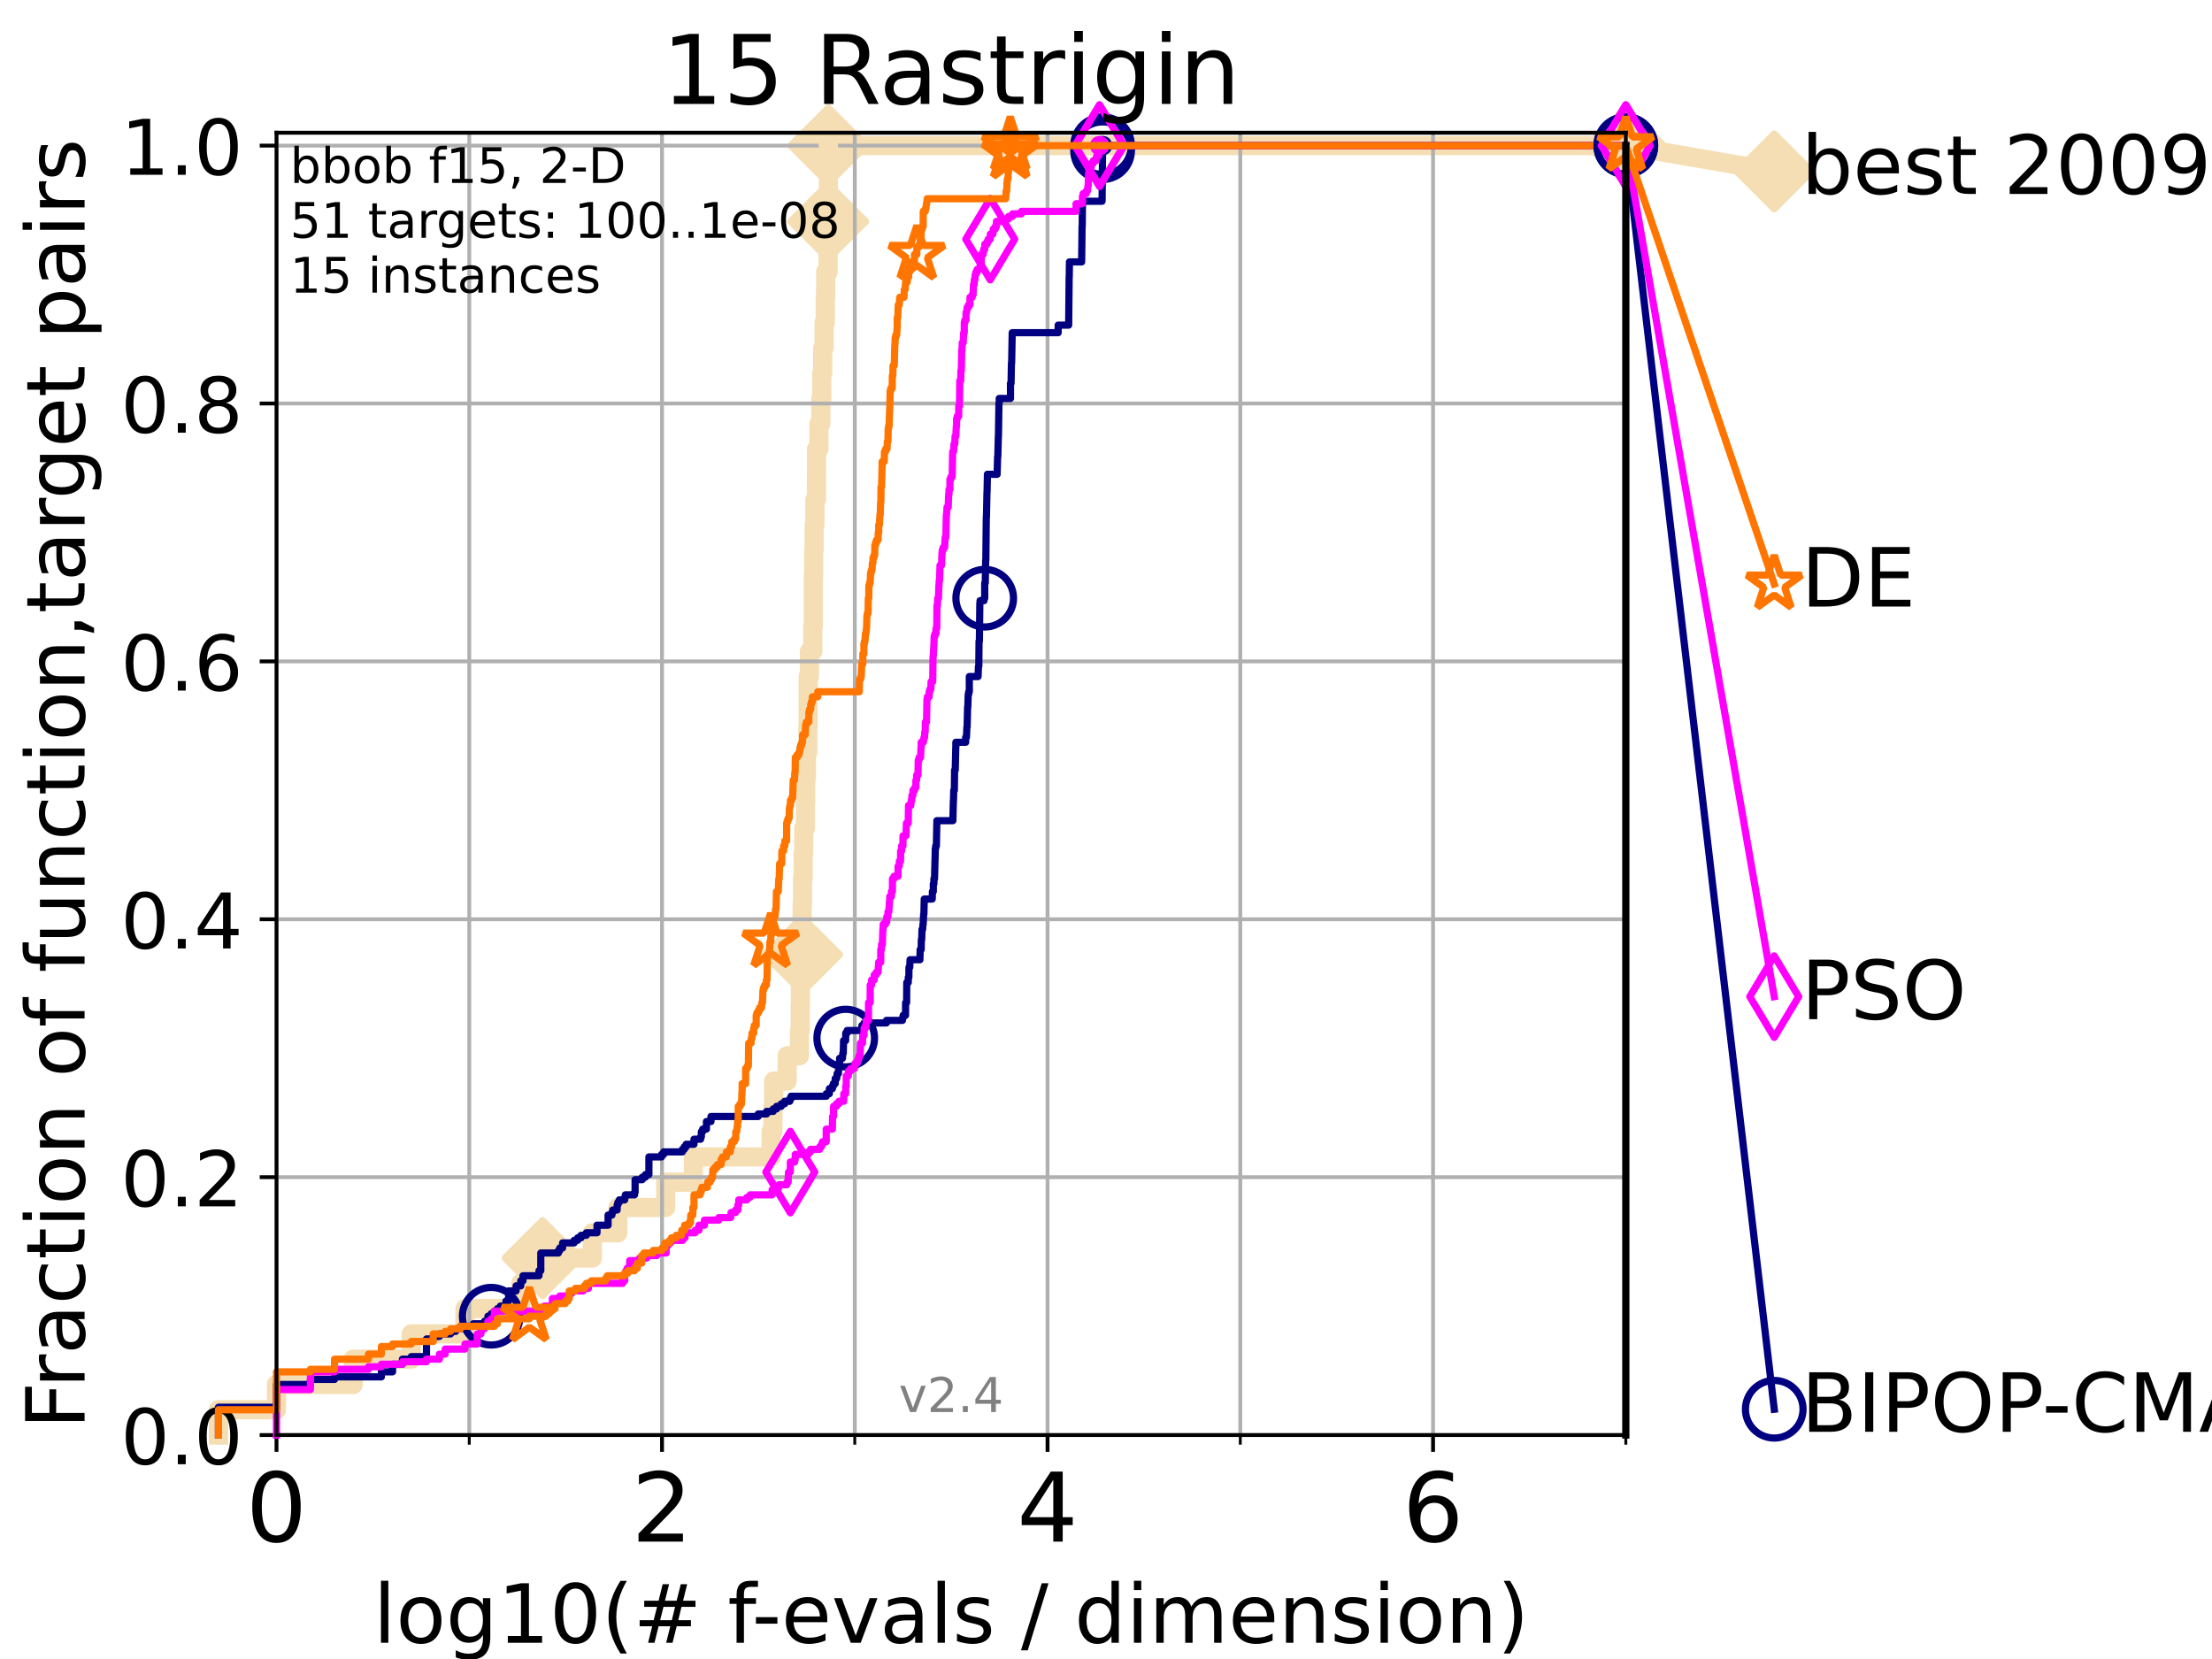 <?xml version="1.0" encoding="utf-8" standalone="no"?>
<!DOCTYPE svg PUBLIC "-//W3C//DTD SVG 1.1//EN"
  "http://www.w3.org/Graphics/SVG/1.1/DTD/svg11.dtd">
<!-- Created with matplotlib (https://matplotlib.org/) -->
<svg height="345.6pt" version="1.1" viewBox="0 0 460.8 345.6" width="460.8pt" xmlns="http://www.w3.org/2000/svg" xmlns:xlink="http://www.w3.org/1999/xlink">
 <defs>
  <style type="text/css">*{stroke-linecap:butt;stroke-linejoin:round;}</style>
 </defs>
 <g id="figure_1">
  <g id="patch_1">
   <path d="M 0 345.6 
L 460.8 345.6 
L 460.8 0 
L 0 0 
z
" style="fill:#ffffff;"/>
  </g>
  <g id="axes_1">
   <g id="patch_2">
    <path d="M 57.6 298.944 
L 338.688 298.944 
L 338.688 27.648 
L 57.6 27.648 
z
" style="fill:#ffffff;"/>
   </g>
   <g id="line2d_1">
    <path d="M 45.512 298.944 
L 45.512 293.677 
L 57.6 293.677 
L 57.6 288.41 
L 73.579 288.41 
L 73.579 283.143 
L 85.667 283.143 
L 85.667 277.877 
L 96.861 277.877 
L 96.861 272.61 
L 108.484 272.61 
L 108.484 267.343 
L 113.023 267.343 
L 113.023 262.076 
L 123.394 262.076 
L 123.394 256.809 
L 128.709 256.809 
L 128.709 251.542 
L 138.678 251.542 
L 138.678 246.275 
L 144.451 246.275 
L 144.451 241.009 
L 160.633 241.009 
L 160.633 235.742 
L 161.008 235.742 
L 161.008 230.475 
L 161.169 230.475 
L 161.169 225.208 
L 163.985 225.208 
L 163.985 219.941 
L 166.545 219.941 
L 166.545 214.674 
L 166.696 214.674 
L 166.696 209.407 
L 166.729 209.407 
L 166.729 204.141 
L 166.879 204.141 
L 166.879 198.874 
L 167.093 198.874 
L 167.093 188.34 
L 167.175 188.34 
L 167.175 183.073 
L 167.304 183.073 
L 167.304 177.806 
L 167.433 177.806 
L 167.433 172.539 
L 167.783 172.539 
L 167.783 167.272 
L 167.845 167.272 
L 167.845 162.006 
L 167.986 162.006 
L 167.986 156.739 
L 168.279 156.739 
L 168.279 151.472 
L 168.355 151.472 
L 168.355 140.938 
L 168.627 140.938 
L 168.627 135.671 
L 169.317 135.671 
L 169.317 130.404 
L 169.432 130.404 
L 169.432 119.871 
L 169.503 119.871 
L 169.503 114.604 
L 169.603 114.604 
L 169.603 109.337 
L 169.758 109.337 
L 169.758 104.07 
L 170.078 104.07 
L 170.078 98.803 
L 170.092 98.803 
L 170.092 93.536 
L 170.594 93.536 
L 170.594 88.27 
L 170.991 88.27 
L 170.991 83.003 
L 171.186 83.003 
L 171.186 77.736 
L 171.392 77.736 
L 171.392 72.469 
L 171.671 72.469 
L 171.671 67.202 
L 171.908 67.202 
L 171.908 61.935 
L 171.995 61.935 
L 171.995 56.668 
L 172.506 56.668 
L 172.506 51.402 
L 172.53 51.402 
L 172.53 46.135 
L 172.542 46.135 
L 172.542 40.868 
L 172.566 40.868 
L 172.566 35.601 
L 172.578 35.601 
L 172.578 30.334 
L 338.688 30.334 
" style="fill:none;stroke:#f5deb3;stroke-linecap:square;stroke-width:4;"/>
   </g>
   <g id="line2d_2">
    <defs>
     <path d="M -0 7.778 
L 7.778 0 
L 0 -7.778 
L -7.778 -0 
z
" id="maec5246ad1" style="stroke:#f5deb3;stroke-linejoin:miter;stroke-width:1.5;"/>
    </defs>
    <g>
     <use style="fill:#f5deb3;stroke:#f5deb3;stroke-linejoin:miter;stroke-width:1.5;" x="113.023" xlink:href="#maec5246ad1" y="262.076"/>
     <use style="fill:#f5deb3;stroke:#f5deb3;stroke-linejoin:miter;stroke-width:1.5;" x="167.093" xlink:href="#maec5246ad1" y="198.874"/>
     <use style="fill:#f5deb3;stroke:#f5deb3;stroke-linejoin:miter;stroke-width:1.5;" x="172.53" xlink:href="#maec5246ad1" y="46.135"/>
     <use style="fill:#f5deb3;stroke:#f5deb3;stroke-linejoin:miter;stroke-width:1.5;" x="172.578" xlink:href="#maec5246ad1" y="30.334"/>
     <use style="fill:#f5deb3;stroke:#f5deb3;stroke-linejoin:miter;stroke-width:1.5;" x="172.578" xlink:href="#maec5246ad1" y="30.334"/>
     <use style="fill:#f5deb3;stroke:#f5deb3;stroke-linejoin:miter;stroke-width:1.5;" x="338.688" xlink:href="#maec5246ad1" y="30.334"/>
    </g>
   </g>
   <g id="line2d_3">
    <path style="fill:none;stroke:#f5deb3;stroke-linecap:square;stroke-width:4;"/>
    <g/>
   </g>
   <g id="line2d_4">
    <path d="M 338.688 30.334 
L 369.608 35.706 
" style="fill:none;stroke:#f5deb3;stroke-linecap:square;stroke-width:4;"/>
    <g>
     <use style="fill:#f5deb3;stroke:#f5deb3;stroke-linejoin:miter;stroke-width:1.5;" x="338.688" xlink:href="#maec5246ad1" y="30.334"/>
     <use style="fill:#f5deb3;stroke:#f5deb3;stroke-linejoin:miter;stroke-width:1.5;" x="369.608" xlink:href="#maec5246ad1" y="35.706"/>
    </g>
   </g>
   <g id="matplotlib.axis_1">
    <g id="xtick_1">
     <g id="line2d_5">
      <path clip-path="url(#p6a3d6df3a9)" d="M 57.6 298.944 
L 57.6 27.648 
" style="fill:none;stroke:#b0b0b0;stroke-linecap:square;stroke-width:0.8;"/>
     </g>
     <g id="line2d_6">
      <defs>
       <path d="M 0 0 
L 0 3.5 
" id="m894b4cb5c9" style="stroke:#000000;stroke-width:0.8;"/>
      </defs>
      <g>
       <use style="stroke:#000000;stroke-width:0.8;" x="57.6" xlink:href="#m894b4cb5c9" y="298.944"/>
      </g>
     </g>
     <g id="text_1">
      <!-- 0 -->
      <g transform="translate(51.237 321.141)scale(0.2 -0.2)">
       <defs>
        <path d="M 31.781 66.406 
Q 24.172 66.406 20.328 58.906 
Q 16.5 51.422 16.5 36.375 
Q 16.5 21.391 20.328 13.891 
Q 24.172 6.391 31.781 6.391 
Q 39.453 6.391 43.281 13.891 
Q 47.125 21.391 47.125 36.375 
Q 47.125 51.422 43.281 58.906 
Q 39.453 66.406 31.781 66.406 
z
M 31.781 74.219 
Q 44.047 74.219 50.516 64.516 
Q 56.984 54.828 56.984 36.375 
Q 56.984 17.969 50.516 8.266 
Q 44.047 -1.422 31.781 -1.422 
Q 19.531 -1.422 13.062 8.266 
Q 6.594 17.969 6.594 36.375 
Q 6.594 54.828 13.062 64.516 
Q 19.531 74.219 31.781 74.219 
z
" id="DejaVuSans-48"/>
       </defs>
       <use xlink:href="#DejaVuSans-48"/>
      </g>
     </g>
    </g>
    <g id="xtick_2">
     <g id="line2d_7">
      <path clip-path="url(#p6a3d6df3a9)" d="M 137.911 298.944 
L 137.911 27.648 
" style="fill:none;stroke:#b0b0b0;stroke-linecap:square;stroke-width:0.8;"/>
     </g>
     <g id="line2d_8">
      <g>
       <use style="stroke:#000000;stroke-width:0.8;" x="137.911" xlink:href="#m894b4cb5c9" y="298.944"/>
      </g>
     </g>
     <g id="text_2">
      <!-- 2 -->
      <g transform="translate(131.548 321.141)scale(0.2 -0.2)">
       <defs>
        <path d="M 19.188 8.297 
L 53.609 8.297 
L 53.609 0 
L 7.328 0 
L 7.328 8.297 
Q 12.938 14.109 22.625 23.891 
Q 32.328 33.688 34.812 36.531 
Q 39.547 41.844 41.422 45.531 
Q 43.312 49.219 43.312 52.781 
Q 43.312 58.594 39.234 62.25 
Q 35.156 65.922 28.609 65.922 
Q 23.969 65.922 18.812 64.312 
Q 13.672 62.703 7.812 59.422 
L 7.812 69.391 
Q 13.766 71.781 18.938 73 
Q 24.125 74.219 28.422 74.219 
Q 39.75 74.219 46.484 68.547 
Q 53.219 62.891 53.219 53.422 
Q 53.219 48.922 51.531 44.891 
Q 49.859 40.875 45.406 35.406 
Q 44.188 33.984 37.641 27.219 
Q 31.109 20.453 19.188 8.297 
z
" id="DejaVuSans-50"/>
       </defs>
       <use xlink:href="#DejaVuSans-50"/>
      </g>
     </g>
    </g>
    <g id="xtick_3">
     <g id="line2d_9">
      <path clip-path="url(#p6a3d6df3a9)" d="M 218.222 298.944 
L 218.222 27.648 
" style="fill:none;stroke:#b0b0b0;stroke-linecap:square;stroke-width:0.8;"/>
     </g>
     <g id="line2d_10">
      <g>
       <use style="stroke:#000000;stroke-width:0.8;" x="218.222" xlink:href="#m894b4cb5c9" y="298.944"/>
      </g>
     </g>
     <g id="text_3">
      <!-- 4 -->
      <g transform="translate(211.859 321.141)scale(0.2 -0.2)">
       <defs>
        <path d="M 37.797 64.312 
L 12.891 25.391 
L 37.797 25.391 
z
M 35.203 72.906 
L 47.609 72.906 
L 47.609 25.391 
L 58.016 25.391 
L 58.016 17.188 
L 47.609 17.188 
L 47.609 0 
L 37.797 0 
L 37.797 17.188 
L 4.891 17.188 
L 4.891 26.703 
z
" id="DejaVuSans-52"/>
       </defs>
       <use xlink:href="#DejaVuSans-52"/>
      </g>
     </g>
    </g>
    <g id="xtick_4">
     <g id="line2d_11">
      <path clip-path="url(#p6a3d6df3a9)" d="M 298.533 298.944 
L 298.533 27.648 
" style="fill:none;stroke:#b0b0b0;stroke-linecap:square;stroke-width:0.8;"/>
     </g>
     <g id="line2d_12">
      <g>
       <use style="stroke:#000000;stroke-width:0.8;" x="298.533" xlink:href="#m894b4cb5c9" y="298.944"/>
      </g>
     </g>
     <g id="text_4">
      <!-- 6 -->
      <g transform="translate(292.17 321.141)scale(0.2 -0.2)">
       <defs>
        <path d="M 33.016 40.375 
Q 26.375 40.375 22.484 35.828 
Q 18.609 31.297 18.609 23.391 
Q 18.609 15.531 22.484 10.953 
Q 26.375 6.391 33.016 6.391 
Q 39.656 6.391 43.531 10.953 
Q 47.406 15.531 47.406 23.391 
Q 47.406 31.297 43.531 35.828 
Q 39.656 40.375 33.016 40.375 
z
M 52.594 71.297 
L 52.594 62.312 
Q 48.875 64.062 45.094 64.984 
Q 41.312 65.922 37.594 65.922 
Q 27.828 65.922 22.672 59.328 
Q 17.531 52.734 16.797 39.406 
Q 19.672 43.656 24.016 45.922 
Q 28.375 48.188 33.594 48.188 
Q 44.578 48.188 50.953 41.516 
Q 57.328 34.859 57.328 23.391 
Q 57.328 12.156 50.688 5.359 
Q 44.047 -1.422 33.016 -1.422 
Q 20.359 -1.422 13.672 8.266 
Q 6.984 17.969 6.984 36.375 
Q 6.984 53.656 15.188 63.938 
Q 23.391 74.219 37.203 74.219 
Q 40.922 74.219 44.703 73.484 
Q 48.484 72.75 52.594 71.297 
z
" id="DejaVuSans-54"/>
       </defs>
       <use xlink:href="#DejaVuSans-54"/>
      </g>
     </g>
    </g>
    <g id="xtick_5">
     <g id="line2d_13">
      <path clip-path="url(#p6a3d6df3a9)" d="M 97.755 298.944 
L 97.755 27.648 
" style="fill:none;stroke:#b0b0b0;stroke-linecap:square;stroke-width:0.8;"/>
     </g>
     <g id="line2d_14">
      <defs>
       <path d="M 0 0 
L 0 2 
" id="mddbd88a621" style="stroke:#000000;stroke-width:0.6;"/>
      </defs>
      <g>
       <use style="stroke:#000000;stroke-width:0.6;" x="97.755" xlink:href="#mddbd88a621" y="298.944"/>
      </g>
     </g>
    </g>
    <g id="xtick_6">
     <g id="line2d_15">
      <path clip-path="url(#p6a3d6df3a9)" d="M 178.066 298.944 
L 178.066 27.648 
" style="fill:none;stroke:#b0b0b0;stroke-linecap:square;stroke-width:0.8;"/>
     </g>
     <g id="line2d_16">
      <g>
       <use style="stroke:#000000;stroke-width:0.6;" x="178.066" xlink:href="#mddbd88a621" y="298.944"/>
      </g>
     </g>
    </g>
    <g id="xtick_7">
     <g id="line2d_17">
      <path clip-path="url(#p6a3d6df3a9)" d="M 258.377 298.944 
L 258.377 27.648 
" style="fill:none;stroke:#b0b0b0;stroke-linecap:square;stroke-width:0.8;"/>
     </g>
     <g id="line2d_18">
      <g>
       <use style="stroke:#000000;stroke-width:0.6;" x="258.377" xlink:href="#mddbd88a621" y="298.944"/>
      </g>
     </g>
    </g>
    <g id="xtick_8">
     <g id="line2d_19">
      <path clip-path="url(#p6a3d6df3a9)" d="M 338.688 298.944 
L 338.688 27.648 
" style="fill:none;stroke:#b0b0b0;stroke-linecap:square;stroke-width:0.8;"/>
     </g>
     <g id="line2d_20">
      <g>
       <use style="stroke:#000000;stroke-width:0.6;" x="338.688" xlink:href="#mddbd88a621" y="298.944"/>
      </g>
     </g>
    </g>
    <g id="text_5">
     <!-- log10(# f-evals / dimension) -->
     <g transform="translate(77.764 342.218)scale(0.17 -0.17)">
      <defs>
       <path d="M 9.422 75.984 
L 18.406 75.984 
L 18.406 0 
L 9.422 0 
z
" id="DejaVuSans-108"/>
       <path d="M 30.609 48.391 
Q 23.391 48.391 19.188 42.75 
Q 14.984 37.109 14.984 27.297 
Q 14.984 17.484 19.156 11.844 
Q 23.344 6.203 30.609 6.203 
Q 37.797 6.203 41.984 11.859 
Q 46.188 17.531 46.188 27.297 
Q 46.188 37.016 41.984 42.703 
Q 37.797 48.391 30.609 48.391 
z
M 30.609 56 
Q 42.328 56 49.016 48.375 
Q 55.719 40.766 55.719 27.297 
Q 55.719 13.875 49.016 6.219 
Q 42.328 -1.422 30.609 -1.422 
Q 18.844 -1.422 12.172 6.219 
Q 5.516 13.875 5.516 27.297 
Q 5.516 40.766 12.172 48.375 
Q 18.844 56 30.609 56 
z
" id="DejaVuSans-111"/>
       <path d="M 45.406 27.984 
Q 45.406 37.75 41.375 43.109 
Q 37.359 48.484 30.078 48.484 
Q 22.859 48.484 18.828 43.109 
Q 14.797 37.75 14.797 27.984 
Q 14.797 18.266 18.828 12.891 
Q 22.859 7.516 30.078 7.516 
Q 37.359 7.516 41.375 12.891 
Q 45.406 18.266 45.406 27.984 
z
M 54.391 6.781 
Q 54.391 -7.172 48.188 -13.984 
Q 42 -20.797 29.203 -20.797 
Q 24.469 -20.797 20.266 -20.094 
Q 16.062 -19.391 12.109 -17.922 
L 12.109 -9.188 
Q 16.062 -11.328 19.922 -12.344 
Q 23.781 -13.375 27.781 -13.375 
Q 36.625 -13.375 41.016 -8.766 
Q 45.406 -4.156 45.406 5.172 
L 45.406 9.625 
Q 42.625 4.781 38.281 2.391 
Q 33.938 0 27.875 0 
Q 17.828 0 11.672 7.656 
Q 5.516 15.328 5.516 27.984 
Q 5.516 40.672 11.672 48.328 
Q 17.828 56 27.875 56 
Q 33.938 56 38.281 53.609 
Q 42.625 51.219 45.406 46.391 
L 45.406 54.688 
L 54.391 54.688 
z
" id="DejaVuSans-103"/>
       <path d="M 12.406 8.297 
L 28.516 8.297 
L 28.516 63.922 
L 10.984 60.406 
L 10.984 69.391 
L 28.422 72.906 
L 38.281 72.906 
L 38.281 8.297 
L 54.391 8.297 
L 54.391 0 
L 12.406 0 
z
" id="DejaVuSans-49"/>
       <path d="M 31 75.875 
Q 24.469 64.656 21.281 53.656 
Q 18.109 42.672 18.109 31.391 
Q 18.109 20.125 21.312 9.062 
Q 24.516 -2 31 -13.188 
L 23.188 -13.188 
Q 15.875 -1.703 12.234 9.375 
Q 8.594 20.453 8.594 31.391 
Q 8.594 42.281 12.203 53.312 
Q 15.828 64.359 23.188 75.875 
z
" id="DejaVuSans-40"/>
       <path d="M 51.125 44 
L 36.922 44 
L 32.812 27.688 
L 47.125 27.688 
z
M 43.797 71.781 
L 38.719 51.516 
L 52.984 51.516 
L 58.109 71.781 
L 65.922 71.781 
L 60.891 51.516 
L 76.125 51.516 
L 76.125 44 
L 58.984 44 
L 54.984 27.688 
L 70.516 27.688 
L 70.516 20.219 
L 53.078 20.219 
L 48 0 
L 40.188 0 
L 45.219 20.219 
L 30.906 20.219 
L 25.875 0 
L 18.016 0 
L 23.094 20.219 
L 7.719 20.219 
L 7.719 27.688 
L 24.906 27.688 
L 29 44 
L 13.281 44 
L 13.281 51.516 
L 30.906 51.516 
L 35.891 71.781 
z
" id="DejaVuSans-35"/>
       <path id="DejaVuSans-32"/>
       <path d="M 37.109 75.984 
L 37.109 68.5 
L 28.516 68.5 
Q 23.688 68.5 21.797 66.547 
Q 19.922 64.594 19.922 59.516 
L 19.922 54.688 
L 34.719 54.688 
L 34.719 47.703 
L 19.922 47.703 
L 19.922 0 
L 10.891 0 
L 10.891 47.703 
L 2.297 47.703 
L 2.297 54.688 
L 10.891 54.688 
L 10.891 58.5 
Q 10.891 67.625 15.141 71.797 
Q 19.391 75.984 28.609 75.984 
z
" id="DejaVuSans-102"/>
       <path d="M 4.891 31.391 
L 31.203 31.391 
L 31.203 23.391 
L 4.891 23.391 
z
" id="DejaVuSans-45"/>
       <path d="M 56.203 29.594 
L 56.203 25.203 
L 14.891 25.203 
Q 15.484 15.922 20.484 11.062 
Q 25.484 6.203 34.422 6.203 
Q 39.594 6.203 44.453 7.469 
Q 49.312 8.734 54.109 11.281 
L 54.109 2.781 
Q 49.266 0.734 44.188 -0.344 
Q 39.109 -1.422 33.891 -1.422 
Q 20.797 -1.422 13.156 6.188 
Q 5.516 13.812 5.516 26.812 
Q 5.516 40.234 12.766 48.109 
Q 20.016 56 32.328 56 
Q 43.359 56 49.781 48.891 
Q 56.203 41.797 56.203 29.594 
z
M 47.219 32.234 
Q 47.125 39.594 43.094 43.984 
Q 39.062 48.391 32.422 48.391 
Q 24.906 48.391 20.391 44.141 
Q 15.875 39.891 15.188 32.172 
z
" id="DejaVuSans-101"/>
       <path d="M 2.984 54.688 
L 12.5 54.688 
L 29.594 8.797 
L 46.688 54.688 
L 56.203 54.688 
L 35.688 0 
L 23.484 0 
z
" id="DejaVuSans-118"/>
       <path d="M 34.281 27.484 
Q 23.391 27.484 19.188 25 
Q 14.984 22.516 14.984 16.5 
Q 14.984 11.719 18.141 8.906 
Q 21.297 6.109 26.703 6.109 
Q 34.188 6.109 38.703 11.406 
Q 43.219 16.703 43.219 25.484 
L 43.219 27.484 
z
M 52.203 31.203 
L 52.203 0 
L 43.219 0 
L 43.219 8.297 
Q 40.141 3.328 35.547 0.953 
Q 30.953 -1.422 24.312 -1.422 
Q 15.922 -1.422 10.953 3.297 
Q 6 8.016 6 15.922 
Q 6 25.141 12.172 29.828 
Q 18.359 34.516 30.609 34.516 
L 43.219 34.516 
L 43.219 35.406 
Q 43.219 41.609 39.141 45 
Q 35.062 48.391 27.688 48.391 
Q 23 48.391 18.547 47.266 
Q 14.109 46.141 10.016 43.891 
L 10.016 52.203 
Q 14.938 54.109 19.578 55.047 
Q 24.219 56 28.609 56 
Q 40.484 56 46.344 49.844 
Q 52.203 43.703 52.203 31.203 
z
" id="DejaVuSans-97"/>
       <path d="M 44.281 53.078 
L 44.281 44.578 
Q 40.484 46.531 36.375 47.5 
Q 32.281 48.484 27.875 48.484 
Q 21.188 48.484 17.844 46.438 
Q 14.5 44.391 14.5 40.281 
Q 14.5 37.156 16.891 35.375 
Q 19.281 33.594 26.516 31.984 
L 29.594 31.297 
Q 39.156 29.25 43.188 25.516 
Q 47.219 21.781 47.219 15.094 
Q 47.219 7.469 41.188 3.016 
Q 35.156 -1.422 24.609 -1.422 
Q 20.219 -1.422 15.453 -0.562 
Q 10.688 0.297 5.422 2 
L 5.422 11.281 
Q 10.406 8.688 15.234 7.391 
Q 20.062 6.109 24.812 6.109 
Q 31.156 6.109 34.562 8.281 
Q 37.984 10.453 37.984 14.406 
Q 37.984 18.062 35.516 20.016 
Q 33.062 21.969 24.703 23.781 
L 21.578 24.516 
Q 13.234 26.266 9.516 29.906 
Q 5.812 33.547 5.812 39.891 
Q 5.812 47.609 11.281 51.797 
Q 16.75 56 26.812 56 
Q 31.781 56 36.172 55.266 
Q 40.578 54.547 44.281 53.078 
z
" id="DejaVuSans-115"/>
       <path d="M 25.391 72.906 
L 33.688 72.906 
L 8.297 -9.281 
L 0 -9.281 
z
" id="DejaVuSans-47"/>
       <path d="M 45.406 46.391 
L 45.406 75.984 
L 54.391 75.984 
L 54.391 0 
L 45.406 0 
L 45.406 8.203 
Q 42.578 3.328 38.25 0.953 
Q 33.938 -1.422 27.875 -1.422 
Q 17.969 -1.422 11.734 6.484 
Q 5.516 14.406 5.516 27.297 
Q 5.516 40.188 11.734 48.094 
Q 17.969 56 27.875 56 
Q 33.938 56 38.25 53.625 
Q 42.578 51.266 45.406 46.391 
z
M 14.797 27.297 
Q 14.797 17.391 18.875 11.75 
Q 22.953 6.109 30.078 6.109 
Q 37.203 6.109 41.297 11.75 
Q 45.406 17.391 45.406 27.297 
Q 45.406 37.203 41.297 42.844 
Q 37.203 48.484 30.078 48.484 
Q 22.953 48.484 18.875 42.844 
Q 14.797 37.203 14.797 27.297 
z
" id="DejaVuSans-100"/>
       <path d="M 9.422 54.688 
L 18.406 54.688 
L 18.406 0 
L 9.422 0 
z
M 9.422 75.984 
L 18.406 75.984 
L 18.406 64.594 
L 9.422 64.594 
z
" id="DejaVuSans-105"/>
       <path d="M 52 44.188 
Q 55.375 50.25 60.062 53.125 
Q 64.75 56 71.094 56 
Q 79.641 56 84.281 50.016 
Q 88.922 44.047 88.922 33.016 
L 88.922 0 
L 79.891 0 
L 79.891 32.719 
Q 79.891 40.578 77.094 44.375 
Q 74.312 48.188 68.609 48.188 
Q 61.625 48.188 57.562 43.547 
Q 53.516 38.922 53.516 30.906 
L 53.516 0 
L 44.484 0 
L 44.484 32.719 
Q 44.484 40.625 41.703 44.406 
Q 38.922 48.188 33.109 48.188 
Q 26.219 48.188 22.156 43.531 
Q 18.109 38.875 18.109 30.906 
L 18.109 0 
L 9.078 0 
L 9.078 54.688 
L 18.109 54.688 
L 18.109 46.188 
Q 21.188 51.219 25.484 53.609 
Q 29.781 56 35.688 56 
Q 41.656 56 45.828 52.969 
Q 50 49.953 52 44.188 
z
" id="DejaVuSans-109"/>
       <path d="M 54.891 33.016 
L 54.891 0 
L 45.906 0 
L 45.906 32.719 
Q 45.906 40.484 42.875 44.328 
Q 39.844 48.188 33.797 48.188 
Q 26.516 48.188 22.312 43.547 
Q 18.109 38.922 18.109 30.906 
L 18.109 0 
L 9.078 0 
L 9.078 54.688 
L 18.109 54.688 
L 18.109 46.188 
Q 21.344 51.125 25.703 53.562 
Q 30.078 56 35.797 56 
Q 45.219 56 50.047 50.172 
Q 54.891 44.344 54.891 33.016 
z
" id="DejaVuSans-110"/>
       <path d="M 8.016 75.875 
L 15.828 75.875 
Q 23.141 64.359 26.781 53.312 
Q 30.422 42.281 30.422 31.391 
Q 30.422 20.453 26.781 9.375 
Q 23.141 -1.703 15.828 -13.188 
L 8.016 -13.188 
Q 14.5 -2 17.703 9.062 
Q 20.906 20.125 20.906 31.391 
Q 20.906 42.672 17.703 53.656 
Q 14.5 64.656 8.016 75.875 
z
" id="DejaVuSans-41"/>
      </defs>
      <use xlink:href="#DejaVuSans-108"/>
      <use x="27.783" xlink:href="#DejaVuSans-111"/>
      <use x="88.965" xlink:href="#DejaVuSans-103"/>
      <use x="152.441" xlink:href="#DejaVuSans-49"/>
      <use x="216.064" xlink:href="#DejaVuSans-48"/>
      <use x="279.688" xlink:href="#DejaVuSans-40"/>
      <use x="318.701" xlink:href="#DejaVuSans-35"/>
      <use x="402.49" xlink:href="#DejaVuSans-32"/>
      <use x="434.277" xlink:href="#DejaVuSans-102"/>
      <use x="463.982" xlink:href="#DejaVuSans-45"/>
      <use x="500.066" xlink:href="#DejaVuSans-101"/>
      <use x="561.59" xlink:href="#DejaVuSans-118"/>
      <use x="620.77" xlink:href="#DejaVuSans-97"/>
      <use x="682.049" xlink:href="#DejaVuSans-108"/>
      <use x="709.832" xlink:href="#DejaVuSans-115"/>
      <use x="761.932" xlink:href="#DejaVuSans-32"/>
      <use x="793.719" xlink:href="#DejaVuSans-47"/>
      <use x="827.41" xlink:href="#DejaVuSans-32"/>
      <use x="859.197" xlink:href="#DejaVuSans-100"/>
      <use x="922.674" xlink:href="#DejaVuSans-105"/>
      <use x="950.457" xlink:href="#DejaVuSans-109"/>
      <use x="1047.869" xlink:href="#DejaVuSans-101"/>
      <use x="1109.393" xlink:href="#DejaVuSans-110"/>
      <use x="1172.771" xlink:href="#DejaVuSans-115"/>
      <use x="1224.871" xlink:href="#DejaVuSans-105"/>
      <use x="1252.654" xlink:href="#DejaVuSans-111"/>
      <use x="1313.836" xlink:href="#DejaVuSans-110"/>
      <use x="1377.215" xlink:href="#DejaVuSans-41"/>
     </g>
    </g>
   </g>
   <g id="matplotlib.axis_2">
    <g id="ytick_1">
     <g id="line2d_21">
      <path clip-path="url(#p6a3d6df3a9)" d="M 57.6 298.944 
L 338.688 298.944 
" style="fill:none;stroke:#b0b0b0;stroke-linecap:square;stroke-width:0.8;"/>
     </g>
     <g id="line2d_22">
      <defs>
       <path d="M 0 0 
L -3.5 0 
" id="m8eb1539262" style="stroke:#000000;stroke-width:0.8;"/>
      </defs>
      <g>
       <use style="stroke:#000000;stroke-width:0.8;" x="57.6" xlink:href="#m8eb1539262" y="298.944"/>
      </g>
     </g>
     <g id="text_6">
      <!-- 0.0 -->
      <g transform="translate(25.155 305.023)scale(0.16 -0.16)">
       <defs>
        <path d="M 10.688 12.406 
L 21 12.406 
L 21 0 
L 10.688 0 
z
" id="DejaVuSans-46"/>
       </defs>
       <use xlink:href="#DejaVuSans-48"/>
       <use x="63.623" xlink:href="#DejaVuSans-46"/>
       <use x="95.41" xlink:href="#DejaVuSans-48"/>
      </g>
     </g>
    </g>
    <g id="ytick_2">
     <g id="line2d_23">
      <path clip-path="url(#p6a3d6df3a9)" d="M 57.6 245.222 
L 338.688 245.222 
" style="fill:none;stroke:#b0b0b0;stroke-linecap:square;stroke-width:0.8;"/>
     </g>
     <g id="line2d_24">
      <g>
       <use style="stroke:#000000;stroke-width:0.8;" x="57.6" xlink:href="#m8eb1539262" y="245.222"/>
      </g>
     </g>
     <g id="text_7">
      <!-- 0.2 -->
      <g transform="translate(25.155 251.301)scale(0.16 -0.16)">
       <use xlink:href="#DejaVuSans-48"/>
       <use x="63.623" xlink:href="#DejaVuSans-46"/>
       <use x="95.41" xlink:href="#DejaVuSans-50"/>
      </g>
     </g>
    </g>
    <g id="ytick_3">
     <g id="line2d_25">
      <path clip-path="url(#p6a3d6df3a9)" d="M 57.6 191.5 
L 338.688 191.5 
" style="fill:none;stroke:#b0b0b0;stroke-linecap:square;stroke-width:0.8;"/>
     </g>
     <g id="line2d_26">
      <g>
       <use style="stroke:#000000;stroke-width:0.8;" x="57.6" xlink:href="#m8eb1539262" y="191.5"/>
      </g>
     </g>
     <g id="text_8">
      <!-- 0.4 -->
      <g transform="translate(25.155 197.579)scale(0.16 -0.16)">
       <use xlink:href="#DejaVuSans-48"/>
       <use x="63.623" xlink:href="#DejaVuSans-46"/>
       <use x="95.41" xlink:href="#DejaVuSans-52"/>
      </g>
     </g>
    </g>
    <g id="ytick_4">
     <g id="line2d_27">
      <path clip-path="url(#p6a3d6df3a9)" d="M 57.6 137.778 
L 338.688 137.778 
" style="fill:none;stroke:#b0b0b0;stroke-linecap:square;stroke-width:0.8;"/>
     </g>
     <g id="line2d_28">
      <g>
       <use style="stroke:#000000;stroke-width:0.8;" x="57.6" xlink:href="#m8eb1539262" y="137.778"/>
      </g>
     </g>
     <g id="text_9">
      <!-- 0.6 -->
      <g transform="translate(25.155 143.857)scale(0.16 -0.16)">
       <use xlink:href="#DejaVuSans-48"/>
       <use x="63.623" xlink:href="#DejaVuSans-46"/>
       <use x="95.41" xlink:href="#DejaVuSans-54"/>
      </g>
     </g>
    </g>
    <g id="ytick_5">
     <g id="line2d_29">
      <path clip-path="url(#p6a3d6df3a9)" d="M 57.6 84.056 
L 338.688 84.056 
" style="fill:none;stroke:#b0b0b0;stroke-linecap:square;stroke-width:0.8;"/>
     </g>
     <g id="line2d_30">
      <g>
       <use style="stroke:#000000;stroke-width:0.8;" x="57.6" xlink:href="#m8eb1539262" y="84.056"/>
      </g>
     </g>
     <g id="text_10">
      <!-- 0.8 -->
      <g transform="translate(25.155 90.135)scale(0.16 -0.16)">
       <defs>
        <path d="M 31.781 34.625 
Q 24.75 34.625 20.719 30.859 
Q 16.703 27.094 16.703 20.516 
Q 16.703 13.922 20.719 10.156 
Q 24.75 6.391 31.781 6.391 
Q 38.812 6.391 42.859 10.172 
Q 46.922 13.969 46.922 20.516 
Q 46.922 27.094 42.891 30.859 
Q 38.875 34.625 31.781 34.625 
z
M 21.922 38.812 
Q 15.578 40.375 12.031 44.719 
Q 8.5 49.078 8.5 55.328 
Q 8.5 64.062 14.719 69.141 
Q 20.953 74.219 31.781 74.219 
Q 42.672 74.219 48.875 69.141 
Q 55.078 64.062 55.078 55.328 
Q 55.078 49.078 51.531 44.719 
Q 48 40.375 41.703 38.812 
Q 48.828 37.156 52.797 32.312 
Q 56.781 27.484 56.781 20.516 
Q 56.781 9.906 50.312 4.234 
Q 43.844 -1.422 31.781 -1.422 
Q 19.734 -1.422 13.25 4.234 
Q 6.781 9.906 6.781 20.516 
Q 6.781 27.484 10.781 32.312 
Q 14.797 37.156 21.922 38.812 
z
M 18.312 54.391 
Q 18.312 48.734 21.844 45.562 
Q 25.391 42.391 31.781 42.391 
Q 38.141 42.391 41.719 45.562 
Q 45.312 48.734 45.312 54.391 
Q 45.312 60.062 41.719 63.234 
Q 38.141 66.406 31.781 66.406 
Q 25.391 66.406 21.844 63.234 
Q 18.312 60.062 18.312 54.391 
z
" id="DejaVuSans-56"/>
       </defs>
       <use xlink:href="#DejaVuSans-48"/>
       <use x="63.623" xlink:href="#DejaVuSans-46"/>
       <use x="95.41" xlink:href="#DejaVuSans-56"/>
      </g>
     </g>
    </g>
    <g id="ytick_6">
     <g id="line2d_31">
      <path clip-path="url(#p6a3d6df3a9)" d="M 57.6 30.334 
L 338.688 30.334 
" style="fill:none;stroke:#b0b0b0;stroke-linecap:square;stroke-width:0.8;"/>
     </g>
     <g id="line2d_32">
      <g>
       <use style="stroke:#000000;stroke-width:0.8;" x="57.6" xlink:href="#m8eb1539262" y="30.334"/>
      </g>
     </g>
     <g id="text_11">
      <!-- 1.0 -->
      <g transform="translate(25.155 36.413)scale(0.16 -0.16)">
       <use xlink:href="#DejaVuSans-49"/>
       <use x="63.623" xlink:href="#DejaVuSans-46"/>
       <use x="95.41" xlink:href="#DejaVuSans-48"/>
      </g>
     </g>
    </g>
    <g id="text_12">
     <!-- Fraction of function,target pairs -->
     <g transform="translate(17.62 297.681)rotate(-90)scale(0.17 -0.17)">
      <defs>
       <path d="M 9.812 72.906 
L 51.703 72.906 
L 51.703 64.594 
L 19.672 64.594 
L 19.672 43.109 
L 48.578 43.109 
L 48.578 34.812 
L 19.672 34.812 
L 19.672 0 
L 9.812 0 
z
" id="DejaVuSans-70"/>
       <path d="M 41.109 46.297 
Q 39.594 47.172 37.812 47.578 
Q 36.031 48 33.891 48 
Q 26.266 48 22.188 43.047 
Q 18.109 38.094 18.109 28.812 
L 18.109 0 
L 9.078 0 
L 9.078 54.688 
L 18.109 54.688 
L 18.109 46.188 
Q 20.953 51.172 25.484 53.578 
Q 30.031 56 36.531 56 
Q 37.453 56 38.578 55.875 
Q 39.703 55.766 41.062 55.516 
z
" id="DejaVuSans-114"/>
       <path d="M 48.781 52.594 
L 48.781 44.188 
Q 44.969 46.297 41.141 47.344 
Q 37.312 48.391 33.406 48.391 
Q 24.656 48.391 19.812 42.844 
Q 14.984 37.312 14.984 27.297 
Q 14.984 17.281 19.812 11.734 
Q 24.656 6.203 33.406 6.203 
Q 37.312 6.203 41.141 7.25 
Q 44.969 8.297 48.781 10.406 
L 48.781 2.094 
Q 45.016 0.344 40.984 -0.531 
Q 36.969 -1.422 32.422 -1.422 
Q 20.062 -1.422 12.781 6.344 
Q 5.516 14.109 5.516 27.297 
Q 5.516 40.672 12.859 48.328 
Q 20.219 56 33.016 56 
Q 37.156 56 41.109 55.141 
Q 45.062 54.297 48.781 52.594 
z
" id="DejaVuSans-99"/>
       <path d="M 18.312 70.219 
L 18.312 54.688 
L 36.812 54.688 
L 36.812 47.703 
L 18.312 47.703 
L 18.312 18.016 
Q 18.312 11.328 20.141 9.422 
Q 21.969 7.516 27.594 7.516 
L 36.812 7.516 
L 36.812 0 
L 27.594 0 
Q 17.188 0 13.234 3.875 
Q 9.281 7.766 9.281 18.016 
L 9.281 47.703 
L 2.688 47.703 
L 2.688 54.688 
L 9.281 54.688 
L 9.281 70.219 
z
" id="DejaVuSans-116"/>
       <path d="M 8.5 21.578 
L 8.5 54.688 
L 17.484 54.688 
L 17.484 21.922 
Q 17.484 14.156 20.5 10.266 
Q 23.531 6.391 29.594 6.391 
Q 36.859 6.391 41.078 11.031 
Q 45.312 15.672 45.312 23.688 
L 45.312 54.688 
L 54.297 54.688 
L 54.297 0 
L 45.312 0 
L 45.312 8.406 
Q 42.047 3.422 37.719 1 
Q 33.406 -1.422 27.688 -1.422 
Q 18.266 -1.422 13.375 4.438 
Q 8.5 10.297 8.5 21.578 
z
M 31.109 56 
z
" id="DejaVuSans-117"/>
       <path d="M 11.719 12.406 
L 22.016 12.406 
L 22.016 4 
L 14.016 -11.625 
L 7.719 -11.625 
L 11.719 4 
z
" id="DejaVuSans-44"/>
       <path d="M 18.109 8.203 
L 18.109 -20.797 
L 9.078 -20.797 
L 9.078 54.688 
L 18.109 54.688 
L 18.109 46.391 
Q 20.953 51.266 25.266 53.625 
Q 29.594 56 35.594 56 
Q 45.562 56 51.781 48.094 
Q 58.016 40.188 58.016 27.297 
Q 58.016 14.406 51.781 6.484 
Q 45.562 -1.422 35.594 -1.422 
Q 29.594 -1.422 25.266 0.953 
Q 20.953 3.328 18.109 8.203 
z
M 48.688 27.297 
Q 48.688 37.203 44.609 42.844 
Q 40.531 48.484 33.406 48.484 
Q 26.266 48.484 22.188 42.844 
Q 18.109 37.203 18.109 27.297 
Q 18.109 17.391 22.188 11.75 
Q 26.266 6.109 33.406 6.109 
Q 40.531 6.109 44.609 11.75 
Q 48.688 17.391 48.688 27.297 
z
" id="DejaVuSans-112"/>
      </defs>
      <use xlink:href="#DejaVuSans-70"/>
      <use x="50.27" xlink:href="#DejaVuSans-114"/>
      <use x="91.383" xlink:href="#DejaVuSans-97"/>
      <use x="152.662" xlink:href="#DejaVuSans-99"/>
      <use x="207.643" xlink:href="#DejaVuSans-116"/>
      <use x="246.852" xlink:href="#DejaVuSans-105"/>
      <use x="274.635" xlink:href="#DejaVuSans-111"/>
      <use x="335.816" xlink:href="#DejaVuSans-110"/>
      <use x="399.195" xlink:href="#DejaVuSans-32"/>
      <use x="430.982" xlink:href="#DejaVuSans-111"/>
      <use x="492.164" xlink:href="#DejaVuSans-102"/>
      <use x="527.369" xlink:href="#DejaVuSans-32"/>
      <use x="559.156" xlink:href="#DejaVuSans-102"/>
      <use x="594.361" xlink:href="#DejaVuSans-117"/>
      <use x="657.74" xlink:href="#DejaVuSans-110"/>
      <use x="721.119" xlink:href="#DejaVuSans-99"/>
      <use x="776.1" xlink:href="#DejaVuSans-116"/>
      <use x="815.309" xlink:href="#DejaVuSans-105"/>
      <use x="843.092" xlink:href="#DejaVuSans-111"/>
      <use x="904.273" xlink:href="#DejaVuSans-110"/>
      <use x="967.652" xlink:href="#DejaVuSans-44"/>
      <use x="999.439" xlink:href="#DejaVuSans-116"/>
      <use x="1038.648" xlink:href="#DejaVuSans-97"/>
      <use x="1099.928" xlink:href="#DejaVuSans-114"/>
      <use x="1139.291" xlink:href="#DejaVuSans-103"/>
      <use x="1202.768" xlink:href="#DejaVuSans-101"/>
      <use x="1264.291" xlink:href="#DejaVuSans-116"/>
      <use x="1303.5" xlink:href="#DejaVuSans-32"/>
      <use x="1335.287" xlink:href="#DejaVuSans-112"/>
      <use x="1398.764" xlink:href="#DejaVuSans-97"/>
      <use x="1460.043" xlink:href="#DejaVuSans-105"/>
      <use x="1487.826" xlink:href="#DejaVuSans-114"/>
      <use x="1528.939" xlink:href="#DejaVuSans-115"/>
     </g>
    </g>
   </g>
   <g id="line2d_33">
    <defs>
     <path d="M 0 1.5 
C 0.398 1.5 0.779 1.342 1.061 1.061 
C 1.342 0.779 1.5 0.398 1.5 0 
C 1.5 -0.398 1.342 -0.779 1.061 -1.061 
C 0.779 -1.342 0.398 -1.5 0 -1.5 
C -0.398 -1.5 -0.779 -1.342 -1.061 -1.061 
C -1.342 -0.779 -1.5 -0.398 -1.5 0 
C -1.5 0.398 -1.342 0.779 -1.061 1.061 
C -0.779 1.342 -0.398 1.5 0 1.5 
z
" id="mbdb822a1ec" style="stroke:#f5deb3;"/>
    </defs>
    <g>
     <use style="fill:#f5deb3;stroke:#f5deb3;" x="172.578" xlink:href="#mbdb822a1ec" y="30.334"/>
     <use style="fill:#f5deb3;stroke:#f5deb3;" x="172.578" xlink:href="#mbdb822a1ec" y="30.334"/>
    </g>
   </g>
   <g id="line2d_34">
    <defs>
     <path d="M 0 1.5 
C 0.398 1.5 0.779 1.342 1.061 1.061 
C 1.342 0.779 1.5 0.398 1.5 0 
C 1.5 -0.398 1.342 -0.779 1.061 -1.061 
C 0.779 -1.342 0.398 -1.5 0 -1.5 
C -0.398 -1.5 -0.779 -1.342 -1.061 -1.061 
C -1.342 -0.779 -1.5 -0.398 -1.5 0 
C -1.5 0.398 -1.342 0.779 -1.061 1.061 
C -0.779 1.342 -0.398 1.5 0 1.5 
z
" id="m2b7b6479cb" style="stroke:#000080;"/>
    </defs>
    <g>
     <use style="fill:#000080;stroke:#000080;" x="229.688" xlink:href="#m2b7b6479cb" y="30.334"/>
     <use style="fill:#000080;stroke:#000080;" x="229.688" xlink:href="#m2b7b6479cb" y="30.334"/>
    </g>
   </g>
   <g id="line2d_35">
    <path d="M 45.512 298.944 
L 45.512 293.15 
L 57.6 293.15 
L 57.6 288.41 
L 64.671 288.41 
L 64.671 287.357 
L 69.688 287.357 
L 69.688 286.83 
L 79.447 286.83 
L 79.447 285.777 
L 81.776 285.777 
L 81.776 284.197 
L 83.83 284.197 
L 83.83 283.143 
L 85.667 283.143 
L 85.667 282.617 
L 88.847 282.617 
L 88.847 278.93 
L 90.243 278.93 
L 90.243 278.403 
L 91.535 278.403 
L 91.535 277.877 
L 93.864 277.877 
L 93.864 277.35 
L 94.921 277.35 
L 94.921 276.823 
L 95.918 276.823 
L 95.918 276.296 
L 98.606 276.296 
L 98.606 275.77 
L 100.935 275.77 
L 100.935 275.243 
L 101.647 275.243 
L 101.647 274.19 
L 102.331 274.19 
L 102.331 273.663 
L 102.989 273.663 
L 102.989 273.136 
L 103.623 273.136 
L 103.623 272.61 
L 104.235 272.61 
L 104.235 272.083 
L 105.398 272.083 
L 105.398 271.03 
L 105.952 271.03 
L 105.952 268.923 
L 107.515 268.923 
L 107.515 267.87 
L 108.484 267.87 
L 108.484 266.816 
L 108.949 266.816 
L 108.949 265.763 
L 112.281 265.763 
L 112.281 264.709 
L 112.656 264.709 
L 112.656 261.023 
L 116.323 261.023 
L 116.323 260.496 
L 116.621 260.496 
L 116.621 259.969 
L 117.203 259.969 
L 117.203 258.916 
L 119.603 258.916 
L 119.603 258.389 
L 120.335 258.389 
L 120.335 257.862 
L 121.037 257.862 
L 121.037 257.336 
L 122.148 257.336 
L 122.148 256.809 
L 124.369 256.809 
L 124.369 255.229 
L 126.674 255.229 
L 126.674 253.122 
L 127.485 253.122 
L 127.485 252.596 
L 127.643 252.596 
L 127.643 252.069 
L 128.561 252.069 
L 128.561 251.016 
L 128.709 251.016 
L 128.709 250.489 
L 129.002 250.489 
L 129.002 249.962 
L 130.128 249.962 
L 130.128 249.436 
L 130.264 249.436 
L 130.264 248.909 
L 132.182 248.909 
L 132.182 248.382 
L 132.303 248.382 
L 132.303 245.749 
L 133.8 245.749 
L 133.8 245.222 
L 134.45 245.222 
L 134.45 244.695 
L 135.179 244.695 
L 135.179 241.009 
L 137.823 241.009 
L 137.823 240.482 
L 138.256 240.482 
L 138.256 239.955 
L 142.148 239.955 
L 142.148 239.428 
L 142.553 239.428 
L 142.553 238.902 
L 142.95 238.902 
L 142.95 238.375 
L 144.57 238.375 
L 144.57 237.322 
L 145.943 237.322 
L 145.943 236.795 
L 146.107 236.795 
L 146.107 235.742 
L 146.378 235.742 
L 146.378 235.215 
L 147.165 235.215 
L 147.165 233.635 
L 148.113 233.635 
L 148.113 232.582 
L 157.948 232.582 
L 157.948 232.055 
L 159.708 232.055 
L 159.708 231.528 
L 161.077 231.528 
L 161.077 231.001 
L 161.779 231.001 
L 161.779 230.475 
L 162.75 230.475 
L 162.75 229.948 
L 163.449 229.948 
L 163.449 229.421 
L 164.524 229.421 
L 164.524 228.895 
L 164.788 228.895 
L 164.788 228.368 
L 172.13 228.368 
L 172.13 227.841 
L 172.768 227.841 
L 172.768 226.788 
L 173.406 226.788 
L 173.406 226.261 
L 173.599 226.261 
L 173.599 225.735 
L 173.989 225.735 
L 173.989 224.681 
L 174.294 224.681 
L 174.391 223.628 
L 174.669 223.628 
L 174.722 221.521 
L 174.901 221.521 
L 174.901 220.468 
L 175.497 220.468 
L 175.577 219.414 
L 175.668 219.414 
L 175.728 216.781 
L 176.161 216.781 
L 176.18 215.201 
L 176.479 215.201 
L 176.479 214.674 
L 179.553 214.674 
L 179.553 213.621 
L 180.004 213.621 
L 180.004 213.094 
L 184.666 213.094 
L 184.666 212.567 
L 187.999 212.567 
L 187.999 212.041 
L 188.142 212.041 
L 188.142 211.514 
L 188.638 211.514 
L 188.657 208.881 
L 188.861 208.881 
L 188.898 204.667 
L 189.209 204.667 
L 189.209 203.614 
L 189.333 203.614 
L 189.356 201.507 
L 189.515 201.507 
L 189.583 199.927 
L 191.637 199.927 
L 191.685 197.82 
L 191.896 197.82 
L 191.935 195.714 
L 192.01 195.714 
L 192.068 193.607 
L 192.197 193.607 
L 192.262 192.553 
L 192.309 192.553 
L 192.413 190.447 
L 192.466 190.447 
L 192.535 187.287 
L 194.195 187.287 
L 194.24 185.706 
L 194.425 185.706 
L 194.425 184.126 
L 194.551 184.126 
L 194.551 183.073 
L 194.679 183.073 
L 194.787 178.86 
L 194.797 178.86 
L 194.837 176.753 
L 194.92 176.753 
L 194.92 176.226 
L 195.065 176.226 
L 195.167 170.959 
L 198.5 170.959 
L 198.608 166.746 
L 198.627 166.746 
L 198.683 164.639 
L 198.811 164.639 
L 198.856 160.426 
L 198.995 160.426 
L 199.105 155.685 
L 199.121 155.685 
L 199.121 154.632 
L 201.168 154.632 
L 201.168 153.579 
L 201.332 153.579 
L 201.419 151.472 
L 201.464 151.472 
L 201.571 147.258 
L 201.614 147.258 
L 201.698 144.625 
L 201.796 144.625 
L 201.796 144.098 
L 201.925 144.098 
L 201.925 140.938 
L 203.749 140.938 
L 203.831 138.831 
L 203.902 138.831 
L 203.954 133.565 
L 204.025 133.565 
L 204.117 125.664 
L 204.162 125.664 
L 204.162 125.138 
L 204.982 125.138 
L 204.982 124.611 
L 205.134 124.611 
L 205.134 121.451 
L 205.248 121.451 
L 205.333 116.711 
L 205.369 116.711 
L 205.462 107.757 
L 205.493 107.757 
L 205.603 102.49 
L 205.624 102.49 
L 205.699 98.803 
L 207.721 98.803 
L 207.82 95.116 
L 207.864 95.116 
L 207.971 90.903 
L 207.996 90.903 
L 208.096 84.056 
L 208.154 84.056 
L 208.154 83.003 
L 210.501 83.003 
L 210.501 79.843 
L 210.624 79.843 
L 210.701 75.629 
L 210.744 75.629 
L 210.851 69.836 
L 210.857 69.836 
L 210.857 69.309 
L 220.439 69.309 
L 220.439 67.729 
L 222.625 67.729 
L 222.721 57.722 
L 222.741 57.722 
L 222.786 54.562 
L 225.326 54.562 
L 225.413 47.188 
L 225.447 47.188 
L 225.493 41.921 
L 229.584 41.921 
L 229.688 30.334 
L 338.688 30.334 
L 338.688 30.334 
" style="fill:none;stroke:#000080;stroke-linecap:square;stroke-width:1.5;"/>
   </g>
   <g id="line2d_36">
    <defs>
     <path d="M 0 6 
C 1.591 6 3.117 5.368 4.243 4.243 
C 5.368 3.117 6 1.591 6 0 
C 6 -1.591 5.368 -3.117 4.243 -4.243 
C 3.117 -5.368 1.591 -6 0 -6 
C -1.591 -6 -3.117 -5.368 -4.243 -4.243 
C -5.368 -3.117 -6 -1.591 -6 0 
C -6 1.591 -5.368 3.117 -4.243 4.243 
C -3.117 5.368 -1.591 6 0 6 
z
" id="m5a653de151" style="stroke:#000080;stroke-width:1.5;"/>
    </defs>
    <g>
     <use style="fill-opacity:0;stroke:#000080;stroke-width:1.5;" x="102.331" xlink:href="#m5a653de151" y="274.19"/>
     <use style="fill-opacity:0;stroke:#000080;stroke-width:1.5;" x="176.18" xlink:href="#m5a653de151" y="216.254"/>
     <use style="fill-opacity:0;stroke:#000080;stroke-width:1.5;" x="205.134" xlink:href="#m5a653de151" y="124.611"/>
     <use style="fill-opacity:0;stroke:#000080;stroke-width:1.5;" x="229.688" xlink:href="#m5a653de151" y="31.387"/>
     <use style="fill-opacity:0;stroke:#000080;stroke-width:1.5;" x="229.688" xlink:href="#m5a653de151" y="30.334"/>
     <use style="fill-opacity:0;stroke:#000080;stroke-width:1.5;" x="338.688" xlink:href="#m5a653de151" y="30.334"/>
    </g>
   </g>
   <g id="line2d_37">
    <path style="fill:none;stroke:#000080;stroke-linecap:square;stroke-width:1.5;"/>
    <g/>
   </g>
   <g id="line2d_38">
    <defs>
     <path d="M 0 1.5 
C 0.398 1.5 0.779 1.342 1.061 1.061 
C 1.342 0.779 1.5 0.398 1.5 0 
C 1.5 -0.398 1.342 -0.779 1.061 -1.061 
C 0.779 -1.342 0.398 -1.5 0 -1.5 
C -0.398 -1.5 -0.779 -1.342 -1.061 -1.061 
C -1.342 -0.779 -1.5 -0.398 -1.5 0 
C -1.5 0.398 -1.342 0.779 -1.061 1.061 
C -0.779 1.342 -0.398 1.5 0 1.5 
z
" id="m203894b3ff" style="stroke:#ff00ff;"/>
    </defs>
    <g>
     <use style="fill:#ff00ff;stroke:#ff00ff;" x="229.052" xlink:href="#m203894b3ff" y="30.334"/>
     <use style="fill:#ff00ff;stroke:#ff00ff;" x="229.052" xlink:href="#m203894b3ff" y="30.334"/>
    </g>
   </g>
   <g id="line2d_39">
    <path d="M 57.6 298.944 
L 57.6 289.464 
L 64.671 289.464 
L 64.671 285.777 
L 69.688 285.777 
L 69.688 285.25 
L 76.759 285.25 
L 76.759 284.723 
L 79.447 284.723 
L 79.447 284.197 
L 83.83 284.197 
L 83.83 283.67 
L 88.847 283.67 
L 88.847 283.143 
L 91.535 283.143 
L 91.535 282.09 
L 92.738 282.09 
L 92.738 281.037 
L 96.861 281.037 
L 96.861 279.983 
L 99.418 279.983 
L 99.418 277.877 
L 100.193 277.877 
L 100.193 276.823 
L 100.935 276.823 
L 100.935 276.296 
L 101.647 276.296 
L 101.647 275.243 
L 102.331 275.243 
L 102.331 274.716 
L 102.989 274.716 
L 102.989 273.136 
L 113.383 273.136 
L 113.383 272.083 
L 115.077 272.083 
L 115.077 270.503 
L 116.621 270.503 
L 116.621 269.976 
L 118.577 269.976 
L 118.577 269.45 
L 119.097 269.45 
L 119.097 268.923 
L 121.49 268.923 
L 121.49 268.396 
L 122.573 268.396 
L 122.573 267.343 
L 129.714 267.343 
L 129.714 266.816 
L 130.128 266.816 
L 130.128 265.236 
L 130.398 265.236 
L 130.398 264.709 
L 130.665 264.709 
L 130.665 264.183 
L 131.185 264.183 
L 131.185 262.603 
L 133.239 262.603 
L 133.239 262.076 
L 134.766 262.076 
L 134.766 261.549 
L 136.832 261.549 
L 136.832 261.023 
L 138.762 261.023 
L 138.762 259.443 
L 139.172 259.443 
L 139.172 258.916 
L 139.731 258.916 
L 139.731 258.389 
L 142.216 258.389 
L 142.216 257.862 
L 142.686 257.862 
L 142.686 256.809 
L 144.807 256.809 
L 144.807 256.282 
L 145.61 256.282 
L 145.61 255.229 
L 146.749 255.229 
L 146.749 254.176 
L 149.735 254.176 
L 149.735 253.649 
L 152.207 253.649 
L 152.284 252.596 
L 153.215 252.596 
L 153.215 252.069 
L 153.715 252.069 
L 153.715 251.016 
L 153.89 251.016 
L 153.89 249.962 
L 155.584 249.962 
L 155.584 249.436 
L 156.267 249.436 
L 156.267 248.909 
L 160.845 248.909 
L 160.845 247.855 
L 162.087 247.855 
L 162.087 247.329 
L 162.26 247.329 
L 162.26 246.802 
L 163.907 246.802 
L 163.907 246.275 
L 164.18 246.275 
L 164.257 244.169 
L 164.638 244.169 
L 164.638 242.062 
L 165.537 242.062 
L 165.537 241.535 
L 165.662 241.535 
L 165.662 240.482 
L 168.37 240.482 
L 168.37 239.955 
L 168.835 239.955 
L 168.835 239.428 
L 170.754 239.428 
L 170.754 238.902 
L 171.121 238.902 
L 171.121 238.375 
L 171.341 238.375 
L 171.341 237.848 
L 172.118 237.848 
L 172.118 235.215 
L 173.395 235.215 
L 173.44 232.582 
L 173.644 232.582 
L 173.644 230.475 
L 174.229 230.475 
L 174.229 229.948 
L 174.754 229.948 
L 174.754 229.421 
L 175.777 229.421 
L 175.777 227.841 
L 176.171 227.841 
L 176.171 226.261 
L 176.287 226.261 
L 176.287 224.155 
L 176.726 224.155 
L 176.744 223.101 
L 177.227 223.101 
L 177.227 222.575 
L 178.005 222.575 
L 178.11 221.521 
L 178.556 221.521 
L 178.556 220.994 
L 178.8 220.994 
L 178.8 220.468 
L 178.95 220.468 
L 178.95 219.941 
L 179.181 219.941 
L 179.238 217.308 
L 179.681 217.308 
L 179.713 215.728 
L 179.996 215.728 
L 180.019 214.148 
L 180.298 214.148 
L 180.298 213.621 
L 180.45 213.621 
L 180.45 212.567 
L 180.916 212.567 
L 180.931 208.881 
L 181.268 208.881 
L 181.282 205.194 
L 181.563 205.194 
L 181.563 204.141 
L 182.117 204.141 
L 182.117 203.087 
L 182.521 203.087 
L 182.521 202.56 
L 182.908 202.56 
L 183.013 200.98 
L 183.033 200.98 
L 183.033 200.454 
L 183.467 200.454 
L 183.48 197.82 
L 183.62 197.82 
L 183.633 196.767 
L 183.809 196.767 
L 183.915 193.607 
L 183.971 193.607 
L 183.978 192.553 
L 184.45 192.553 
L 184.45 192.027 
L 184.726 192.027 
L 184.726 190.973 
L 184.98 190.973 
L 184.98 189.92 
L 185.172 189.92 
L 185.282 187.813 
L 185.328 187.813 
L 185.345 186.76 
L 185.698 186.76 
L 185.698 185.706 
L 185.91 185.706 
L 185.916 183.073 
L 186.23 183.073 
L 186.23 182.546 
L 187.072 182.546 
L 187.093 180.44 
L 187.33 180.44 
L 187.351 179.386 
L 187.605 179.386 
L 187.615 177.28 
L 187.816 177.28 
L 187.816 176.226 
L 188.102 176.226 
L 188.107 174.119 
L 188.733 174.119 
L 188.823 171.486 
L 189.2 171.486 
L 189.26 167.799 
L 189.74 167.799 
L 189.815 166.746 
L 189.926 166.746 
L 189.979 165.692 
L 190.176 165.692 
L 190.176 164.639 
L 190.525 164.639 
L 190.525 164.112 
L 190.788 164.112 
L 190.8 162.532 
L 190.947 162.532 
L 190.947 161.479 
L 191.228 161.479 
L 191.293 158.319 
L 191.464 158.319 
L 191.464 157.792 
L 191.765 157.792 
L 191.868 155.685 
L 191.896 155.685 
L 191.896 154.632 
L 192.351 154.632 
L 192.351 154.105 
L 192.481 154.105 
L 192.481 153.579 
L 192.618 153.579 
L 192.629 152.525 
L 192.731 152.525 
L 192.761 150.419 
L 193.011 150.419 
L 193.103 145.678 
L 193.188 145.678 
L 193.188 145.152 
L 193.558 145.152 
L 193.558 144.098 
L 193.715 144.098 
L 193.715 143.572 
L 193.913 143.572 
L 193.958 141.992 
L 194.299 141.992 
L 194.371 136.725 
L 194.415 136.725 
L 194.524 134.618 
L 194.541 134.618 
L 194.605 132.511 
L 194.773 132.511 
L 194.773 131.985 
L 194.983 131.985 
L 194.983 130.931 
L 195.144 130.931 
L 195.183 126.191 
L 195.268 126.191 
L 195.343 124.611 
L 195.504 124.611 
L 195.581 121.977 
L 195.616 121.977 
L 195.651 120.924 
L 195.727 120.924 
L 195.822 117.764 
L 196.137 117.764 
L 196.239 115.131 
L 196.288 115.131 
L 196.288 114.604 
L 196.462 114.604 
L 196.462 114.077 
L 196.787 114.077 
L 196.888 111.97 
L 197.032 111.97 
L 197.141 107.23 
L 197.187 107.23 
L 197.286 105.65 
L 197.531 105.65 
L 197.613 103.017 
L 197.693 103.017 
L 197.693 101.963 
L 197.887 101.963 
L 197.887 99.857 
L 198.093 99.857 
L 198.093 99.33 
L 198.356 99.33 
L 198.449 94.59 
L 198.47 94.59 
L 198.47 94.063 
L 198.648 94.063 
L 198.739 92.483 
L 198.906 92.483 
L 198.953 90.903 
L 199.116 90.903 
L 199.215 88.796 
L 199.274 88.796 
L 199.274 87.216 
L 199.423 87.216 
L 199.423 86.69 
L 199.708 86.69 
L 199.726 84.583 
L 199.879 84.583 
L 199.941 79.316 
L 200.129 79.316 
L 200.178 77.209 
L 200.261 77.209 
L 200.344 72.996 
L 200.39 72.996 
L 200.456 71.416 
L 200.641 71.416 
L 200.75 69.309 
L 200.869 69.309 
L 200.878 67.202 
L 200.991 67.202 
L 200.991 66.675 
L 201.244 66.675 
L 201.244 65.095 
L 201.362 65.095 
L 201.469 64.042 
L 201.745 64.042 
L 201.745 63.515 
L 202.058 63.515 
L 202.058 61.935 
L 202.513 61.935 
L 202.513 61.409 
L 202.707 61.409 
L 202.785 59.302 
L 202.922 59.302 
L 202.972 58.248 
L 203.099 58.248 
L 203.145 57.195 
L 203.306 57.195 
L 203.306 56.668 
L 203.54 56.668 
L 203.54 56.142 
L 204.107 56.142 
L 204.209 55.088 
L 204.403 55.088 
L 204.412 52.982 
L 204.808 52.982 
L 204.902 51.928 
L 205.151 51.928 
L 205.151 50.875 
L 205.615 50.875 
L 205.615 50.348 
L 205.86 50.348 
L 205.86 49.821 
L 206.285 49.821 
L 206.302 48.768 
L 206.826 48.768 
L 206.918 47.715 
L 207.33 47.715 
L 207.33 47.188 
L 207.572 47.188 
L 207.572 46.135 
L 208.662 46.135 
L 208.662 45.608 
L 210.109 45.608 
L 210.109 45.081 
L 210.929 45.081 
L 210.929 44.555 
L 212.799 44.555 
L 212.799 44.028 
L 224.162 44.028 
L 224.162 42.448 
L 225.489 42.448 
L 225.497 40.868 
L 225.632 40.868 
L 225.632 40.341 
L 226.263 40.341 
L 226.263 39.814 
L 226.521 39.814 
L 226.629 38.761 
L 226.683 38.761 
L 226.778 36.128 
L 226.858 36.128 
L 226.858 35.601 
L 227.252 35.601 
L 227.33 34.021 
L 227.739 34.021 
L 227.739 33.494 
L 228.31 33.494 
L 228.31 32.968 
L 228.481 32.968 
L 228.481 32.441 
L 228.898 32.441 
L 228.958 31.387 
L 229.029 31.387 
L 229.052 30.334 
L 338.688 30.334 
L 338.688 30.334 
" style="fill:none;stroke:#ff00ff;stroke-linecap:square;stroke-width:1.5;"/>
   </g>
   <g id="line2d_40">
    <defs>
     <path d="M -0 8.485 
L 5.091 0 
L 0 -8.485 
L -5.091 -0 
z
" id="m306a79a45e" style="stroke:#ff00ff;stroke-linejoin:miter;stroke-width:1.5;"/>
    </defs>
    <g>
     <use style="fill-opacity:0;stroke:#ff00ff;stroke-linejoin:miter;stroke-width:1.5;" x="164.638" xlink:href="#m306a79a45e" y="244.169"/>
     <use style="fill-opacity:0;stroke:#ff00ff;stroke-linejoin:miter;stroke-width:1.5;" x="206.285" xlink:href="#m306a79a45e" y="49.821"/>
     <use style="fill-opacity:0;stroke:#ff00ff;stroke-linejoin:miter;stroke-width:1.5;" x="229.052" xlink:href="#m306a79a45e" y="30.334"/>
     <use style="fill-opacity:0;stroke:#ff00ff;stroke-linejoin:miter;stroke-width:1.5;" x="229.052" xlink:href="#m306a79a45e" y="30.334"/>
     <use style="fill-opacity:0;stroke:#ff00ff;stroke-linejoin:miter;stroke-width:1.5;" x="338.688" xlink:href="#m306a79a45e" y="30.334"/>
    </g>
   </g>
   <g id="line2d_41">
    <path style="fill:none;stroke:#ff00ff;stroke-linecap:square;stroke-width:1.5;"/>
    <g/>
   </g>
   <g id="line2d_42">
    <defs>
     <path d="M 0 1.5 
C 0.398 1.5 0.779 1.342 1.061 1.061 
C 1.342 0.779 1.5 0.398 1.5 0 
C 1.5 -0.398 1.342 -0.779 1.061 -1.061 
C 0.779 -1.342 0.398 -1.5 0 -1.5 
C -0.398 -1.5 -0.779 -1.342 -1.061 -1.061 
C -1.342 -0.779 -1.5 -0.398 -1.5 0 
C -1.5 0.398 -1.342 0.779 -1.061 1.061 
C -0.779 1.342 -0.398 1.5 0 1.5 
z
" id="m99f9d8033c" style="stroke:#ff7500;"/>
    </defs>
    <g>
     <use style="fill:#ff7500;stroke:#ff7500;" x="210.451" xlink:href="#m99f9d8033c" y="30.334"/>
     <use style="fill:#ff7500;stroke:#ff7500;" x="210.451" xlink:href="#m99f9d8033c" y="30.334"/>
    </g>
   </g>
   <g id="line2d_43">
    <path d="M 45.512 298.944 
L 45.512 293.677 
L 57.6 293.677 
L 57.6 285.777 
L 64.671 285.777 
L 64.671 285.25 
L 69.688 285.25 
L 69.688 283.143 
L 76.759 283.143 
L 76.759 282.09 
L 79.447 282.09 
L 79.447 280.51 
L 81.776 280.51 
L 81.776 279.983 
L 85.667 279.983 
L 85.667 279.457 
L 90.243 279.457 
L 90.243 277.877 
L 92.738 277.877 
L 92.738 277.35 
L 93.864 277.35 
L 93.864 276.823 
L 95.918 276.823 
L 95.918 276.296 
L 102.989 276.296 
L 102.989 275.77 
L 103.623 275.77 
L 103.623 274.716 
L 110.274 274.716 
L 110.274 274.19 
L 113.735 274.19 
L 113.735 273.663 
L 114.419 273.663 
L 114.419 272.61 
L 115.077 272.61 
L 115.077 272.083 
L 115.711 272.083 
L 115.711 271.556 
L 117.765 271.556 
L 117.765 271.03 
L 118.31 271.03 
L 118.31 270.503 
L 118.577 270.503 
L 118.577 268.923 
L 119.85 268.923 
L 119.85 268.396 
L 121.712 268.396 
L 121.712 267.87 
L 122.148 267.87 
L 122.148 267.343 
L 123.193 267.343 
L 123.193 266.816 
L 126.168 266.816 
L 126.168 266.289 
L 126.507 266.289 
L 126.507 265.763 
L 130.128 265.763 
L 130.128 265.236 
L 130.796 265.236 
L 130.796 264.709 
L 132.182 264.709 
L 132.182 264.183 
L 132.777 264.183 
L 132.777 263.129 
L 133.689 263.129 
L 133.689 261.549 
L 134.128 261.549 
L 134.128 261.023 
L 136.073 261.023 
L 136.073 260.496 
L 137.911 260.496 
L 137.911 259.969 
L 138.511 259.969 
L 138.511 258.916 
L 139.494 258.916 
L 139.494 258.389 
L 139.887 258.389 
L 139.887 257.862 
L 140.871 257.862 
L 140.871 257.336 
L 141.941 257.336 
L 142.01 256.282 
L 142.62 256.282 
L 142.62 255.229 
L 143.528 255.229 
L 143.528 254.702 
L 143.841 254.702 
L 143.903 253.122 
L 144.33 253.122 
L 144.33 251.542 
L 144.57 251.542 
L 144.57 248.909 
L 145.833 248.909 
L 145.833 248.382 
L 146.053 248.382 
L 146.053 247.855 
L 146.216 247.855 
L 146.216 247.329 
L 147.369 247.329 
L 147.369 246.275 
L 147.918 246.275 
L 147.918 245.749 
L 148.21 245.749 
L 148.21 245.222 
L 148.45 245.222 
L 148.497 243.642 
L 148.966 243.642 
L 148.966 243.115 
L 149.468 243.115 
L 149.468 242.589 
L 150.215 242.589 
L 150.215 241.535 
L 150.514 241.535 
L 150.514 241.009 
L 151.301 241.009 
L 151.341 239.955 
L 152.13 239.955 
L 152.13 238.902 
L 152.398 238.902 
L 152.436 237.848 
L 152.959 237.848 
L 152.959 237.322 
L 153.251 237.322 
L 153.287 235.742 
L 153.467 235.742 
L 153.574 234.688 
L 153.644 234.688 
L 153.644 233.635 
L 153.785 233.635 
L 153.785 230.475 
L 154.167 230.475 
L 154.167 229.948 
L 154.473 229.948 
L 154.574 227.315 
L 154.608 227.315 
L 154.608 225.735 
L 155.329 225.735 
L 155.329 222.575 
L 155.679 222.575 
L 155.679 222.048 
L 155.898 222.048 
L 155.96 217.308 
L 156.449 217.308 
L 156.509 216.254 
L 156.658 216.254 
L 156.658 215.201 
L 157.012 215.201 
L 157.012 214.148 
L 157.128 214.148 
L 157.128 213.621 
L 157.529 213.621 
L 157.529 211.514 
L 157.67 211.514 
L 157.67 210.987 
L 158.004 210.987 
L 158.004 210.461 
L 158.25 210.461 
L 158.25 209.934 
L 158.626 209.934 
L 158.706 208.881 
L 158.837 208.881 
L 158.942 206.247 
L 159.072 206.247 
L 159.072 205.721 
L 159.304 205.721 
L 159.304 205.194 
L 159.658 205.194 
L 159.658 204.141 
L 159.783 204.141 
L 159.858 198.874 
L 160.274 198.874 
L 160.37 196.24 
L 160.538 196.24 
L 160.609 194.66 
L 160.774 194.66 
L 160.821 193.607 
L 160.891 193.607 
L 160.891 193.08 
L 161.031 193.08 
L 161.1 190.973 
L 161.443 190.973 
L 161.533 189.92 
L 161.556 189.92 
L 161.556 189.393 
L 161.668 189.393 
L 161.757 185.706 
L 162.13 185.706 
L 162.239 183.073 
L 162.325 183.073 
L 162.411 179.913 
L 162.854 179.913 
L 162.875 177.28 
L 163.226 177.28 
L 163.226 176.226 
L 163.489 176.226 
L 163.489 175.173 
L 163.867 175.173 
L 163.867 171.486 
L 163.985 171.486 
L 163.985 170.959 
L 164.18 170.959 
L 164.18 170.433 
L 164.391 170.433 
L 164.448 168.326 
L 164.543 168.326 
L 164.543 167.799 
L 164.656 167.799 
L 164.656 166.746 
L 164.918 166.746 
L 164.918 166.219 
L 165.12 166.219 
L 165.23 162.532 
L 165.501 162.532 
L 165.573 160.952 
L 165.644 160.952 
L 165.679 157.792 
L 166.048 157.792 
L 166.048 157.265 
L 166.426 157.265 
L 166.426 156.739 
L 166.578 156.739 
L 166.662 155.685 
L 166.796 155.685 
L 166.796 155.159 
L 167.027 155.159 
L 167.027 154.632 
L 167.175 154.632 
L 167.207 153.052 
L 167.735 153.052 
L 167.83 150.945 
L 167.986 150.945 
L 167.986 150.419 
L 168.491 150.419 
L 168.506 148.312 
L 168.642 148.312 
L 168.642 147.785 
L 168.88 147.785 
L 168.88 146.732 
L 169.027 146.732 
L 169.027 146.205 
L 169.23 146.205 
L 169.23 145.152 
L 170.365 145.152 
L 170.365 144.098 
L 179.008 144.098 
L 179.058 141.465 
L 179.303 141.465 
L 179.303 140.938 
L 179.417 140.938 
L 179.513 138.305 
L 179.736 138.305 
L 179.752 136.198 
L 179.965 136.198 
L 179.965 134.091 
L 180.082 134.091 
L 180.082 133.565 
L 180.198 133.565 
L 180.282 131.985 
L 180.39 131.985 
L 180.481 130.931 
L 180.519 130.931 
L 180.594 128.298 
L 180.662 128.298 
L 180.662 127.771 
L 180.827 127.771 
L 180.886 124.611 
L 180.99 124.611 
L 181.004 121.977 
L 181.129 121.977 
L 181.129 121.451 
L 181.268 121.451 
L 181.362 119.344 
L 181.491 119.344 
L 181.491 118.817 
L 181.648 118.817 
L 181.74 117.237 
L 181.86 117.237 
L 181.86 116.184 
L 182.069 116.184 
L 182.069 115.657 
L 182.221 115.657 
L 182.248 113.55 
L 182.399 113.55 
L 182.399 113.024 
L 182.588 113.024 
L 182.588 112.497 
L 182.915 112.497 
L 182.961 110.917 
L 183.053 110.917 
L 183.053 109.337 
L 183.19 109.337 
L 183.3 107.23 
L 183.371 107.23 
L 183.448 104.597 
L 183.499 104.597 
L 183.537 101.437 
L 183.645 101.437 
L 183.753 97.223 
L 183.765 97.223 
L 183.765 96.17 
L 184.2 96.17 
L 184.255 94.063 
L 184.48 94.063 
L 184.48 93.536 
L 184.785 93.536 
L 184.85 91.956 
L 184.968 91.956 
L 185.027 89.323 
L 185.091 89.323 
L 185.091 88.796 
L 185.213 88.796 
L 185.311 85.636 
L 185.334 85.636 
L 185.443 81.423 
L 185.557 81.423 
L 185.557 80.896 
L 185.855 80.896 
L 185.888 78.263 
L 185.988 78.263 
L 186.038 76.156 
L 186.29 76.156 
L 186.399 71.942 
L 186.431 71.942 
L 186.479 70.362 
L 186.592 70.362 
L 186.592 69.836 
L 186.789 69.836 
L 186.889 68.255 
L 186.91 68.255 
L 186.91 66.149 
L 187.025 66.149 
L 187.119 63.515 
L 187.33 63.515 
L 187.433 61.935 
L 188.322 61.935 
L 188.375 60.355 
L 188.548 60.355 
L 188.653 58.775 
L 188.992 58.775 
L 189.098 57.722 
L 189.278 57.722 
L 189.296 56.668 
L 189.497 56.668 
L 189.497 56.142 
L 189.659 56.142 
L 189.659 55.615 
L 189.904 55.615 
L 189.904 54.562 
L 190.508 54.562 
L 190.508 52.982 
L 190.997 52.982 
L 190.997 51.402 
L 191.525 51.402 
L 191.525 50.875 
L 191.685 50.875 
L 191.737 49.295 
L 191.868 49.295 
L 191.903 47.715 
L 192.119 47.715 
L 192.119 47.188 
L 192.309 47.188 
L 192.328 44.028 
L 192.75 44.028 
L 192.75 43.501 
L 192.889 43.501 
L 192.989 42.448 
L 193.044 42.448 
L 193.148 41.395 
L 209.513 41.395 
L 209.593 39.814 
L 209.723 39.814 
L 209.801 37.708 
L 209.877 37.708 
L 209.877 37.181 
L 210.003 37.181 
L 210.042 35.601 
L 210.125 35.601 
L 210.125 35.074 
L 210.248 35.074 
L 210.345 32.441 
L 210.432 32.441 
L 210.451 30.334 
L 338.688 30.334 
L 338.688 30.334 
" style="fill:none;stroke:#ff7500;stroke-linecap:square;stroke-width:1.5;"/>
   </g>
   <g id="line2d_44">
    <defs>
     <path d="M 0 -6 
L -1.347 -1.854 
L -5.706 -1.854 
L -2.18 0.708 
L -3.527 4.854 
L -0 2.292 
L 3.527 4.854 
L 2.18 0.708 
L 5.706 -1.854 
L 1.347 -1.854 
z
" id="mb35bf3bdb4" style="stroke:#ff7500;stroke-linejoin:bevel;stroke-width:1.5;"/>
    </defs>
    <g>
     <use style="fill-opacity:0;stroke:#ff7500;stroke-linejoin:bevel;stroke-width:1.5;" x="110.274" xlink:href="#mb35bf3bdb4" y="274.19"/>
     <use style="fill-opacity:0;stroke:#ff7500;stroke-linejoin:bevel;stroke-width:1.5;" x="160.538" xlink:href="#mb35bf3bdb4" y="196.24"/>
     <use style="fill-opacity:0;stroke:#ff7500;stroke-linejoin:bevel;stroke-width:1.5;" x="190.997" xlink:href="#mb35bf3bdb4" y="52.982"/>
     <use style="fill-opacity:0;stroke:#ff7500;stroke-linejoin:bevel;stroke-width:1.5;" x="210.451" xlink:href="#mb35bf3bdb4" y="31.914"/>
     <use style="fill-opacity:0;stroke:#ff7500;stroke-linejoin:bevel;stroke-width:1.5;" x="210.451" xlink:href="#mb35bf3bdb4" y="30.334"/>
     <use style="fill-opacity:0;stroke:#ff7500;stroke-linejoin:bevel;stroke-width:1.5;" x="338.688" xlink:href="#mb35bf3bdb4" y="30.334"/>
    </g>
   </g>
   <g id="line2d_45">
    <path style="fill:none;stroke:#ff7500;stroke-linecap:square;stroke-width:1.5;"/>
    <g/>
   </g>
   <g id="line2d_46">
    <path d="M 338.688 30.334 
L 369.608 293.572 
" style="fill:none;stroke:#000080;stroke-linecap:square;stroke-width:1.5;"/>
    <g>
     <use style="fill-opacity:0;stroke:#000080;stroke-width:1.5;" x="338.688" xlink:href="#m5a653de151" y="30.334"/>
     <use style="fill-opacity:0;stroke:#000080;stroke-width:1.5;" x="369.608" xlink:href="#m5a653de151" y="293.572"/>
    </g>
   </g>
   <g id="line2d_47">
    <path d="M 338.688 30.334 
L 369.608 207.617 
" style="fill:none;stroke:#ff00ff;stroke-linecap:square;stroke-width:1.5;"/>
    <g>
     <use style="fill-opacity:0;stroke:#ff00ff;stroke-linejoin:miter;stroke-width:1.5;" x="338.688" xlink:href="#m306a79a45e" y="30.334"/>
     <use style="fill-opacity:0;stroke:#ff00ff;stroke-linejoin:miter;stroke-width:1.5;" x="369.608" xlink:href="#m306a79a45e" y="207.617"/>
    </g>
   </g>
   <g id="line2d_48">
    <path d="M 338.688 30.334 
L 369.608 121.661 
" style="fill:none;stroke:#ff7500;stroke-linecap:square;stroke-width:1.5;"/>
    <g>
     <use style="fill-opacity:0;stroke:#ff7500;stroke-linejoin:bevel;stroke-width:1.5;" x="338.688" xlink:href="#mb35bf3bdb4" y="30.334"/>
     <use style="fill-opacity:0;stroke:#ff7500;stroke-linejoin:bevel;stroke-width:1.5;" x="369.608" xlink:href="#mb35bf3bdb4" y="121.661"/>
    </g>
   </g>
   <g id="line2d_49">
    <path d="M 338.688 298.944 
L 338.688 30.334 
" style="fill:none;stroke:#000000;stroke-linecap:square;stroke-width:1.5;"/>
   </g>
   <g id="patch_3">
    <path d="M 57.6 298.944 
L 57.6 27.648 
" style="fill:none;stroke:#000000;stroke-linecap:square;stroke-linejoin:miter;stroke-width:0.8;"/>
   </g>
   <g id="patch_4">
    <path d="M 338.688 298.944 
L 338.688 27.648 
" style="fill:none;stroke:#000000;stroke-linecap:square;stroke-linejoin:miter;stroke-width:0.8;"/>
   </g>
   <g id="patch_5">
    <path d="M 57.6 298.944 
L 338.688 298.944 
" style="fill:none;stroke:#000000;stroke-linecap:square;stroke-linejoin:miter;stroke-width:0.8;"/>
   </g>
   <g id="patch_6">
    <path d="M 57.6 27.648 
L 338.688 27.648 
" style="fill:none;stroke:#000000;stroke-linecap:square;stroke-linejoin:miter;stroke-width:0.8;"/>
   </g>
   <g id="text_13">
    <!-- BIPOP-CMA -->
    <g transform="translate(375.229 298.263)scale(0.17 -0.17)">
     <defs>
      <path d="M 19.672 34.812 
L 19.672 8.109 
L 35.5 8.109 
Q 43.453 8.109 47.281 11.406 
Q 51.125 14.703 51.125 21.484 
Q 51.125 28.328 47.281 31.562 
Q 43.453 34.812 35.5 34.812 
z
M 19.672 64.797 
L 19.672 42.828 
L 34.281 42.828 
Q 41.5 42.828 45.031 45.531 
Q 48.578 48.25 48.578 53.812 
Q 48.578 59.328 45.031 62.062 
Q 41.5 64.797 34.281 64.797 
z
M 9.812 72.906 
L 35.016 72.906 
Q 46.297 72.906 52.391 68.219 
Q 58.5 63.531 58.5 54.891 
Q 58.5 48.188 55.375 44.234 
Q 52.25 40.281 46.188 39.312 
Q 53.469 37.75 57.5 32.781 
Q 61.531 27.828 61.531 20.406 
Q 61.531 10.641 54.891 5.312 
Q 48.25 0 35.984 0 
L 9.812 0 
z
" id="DejaVuSans-66"/>
      <path d="M 9.812 72.906 
L 19.672 72.906 
L 19.672 0 
L 9.812 0 
z
" id="DejaVuSans-73"/>
      <path d="M 19.672 64.797 
L 19.672 37.406 
L 32.078 37.406 
Q 38.969 37.406 42.719 40.969 
Q 46.484 44.531 46.484 51.125 
Q 46.484 57.672 42.719 61.234 
Q 38.969 64.797 32.078 64.797 
z
M 9.812 72.906 
L 32.078 72.906 
Q 44.344 72.906 50.609 67.359 
Q 56.891 61.812 56.891 51.125 
Q 56.891 40.328 50.609 34.812 
Q 44.344 29.297 32.078 29.297 
L 19.672 29.297 
L 19.672 0 
L 9.812 0 
z
" id="DejaVuSans-80"/>
      <path d="M 39.406 66.219 
Q 28.656 66.219 22.328 58.203 
Q 16.016 50.203 16.016 36.375 
Q 16.016 22.609 22.328 14.594 
Q 28.656 6.594 39.406 6.594 
Q 50.141 6.594 56.422 14.594 
Q 62.703 22.609 62.703 36.375 
Q 62.703 50.203 56.422 58.203 
Q 50.141 66.219 39.406 66.219 
z
M 39.406 74.219 
Q 54.734 74.219 63.906 63.938 
Q 73.094 53.656 73.094 36.375 
Q 73.094 19.141 63.906 8.859 
Q 54.734 -1.422 39.406 -1.422 
Q 24.031 -1.422 14.812 8.828 
Q 5.609 19.094 5.609 36.375 
Q 5.609 53.656 14.812 63.938 
Q 24.031 74.219 39.406 74.219 
z
" id="DejaVuSans-79"/>
      <path d="M 64.406 67.281 
L 64.406 56.891 
Q 59.422 61.531 53.781 63.812 
Q 48.141 66.109 41.797 66.109 
Q 29.297 66.109 22.656 58.469 
Q 16.016 50.828 16.016 36.375 
Q 16.016 21.969 22.656 14.328 
Q 29.297 6.688 41.797 6.688 
Q 48.141 6.688 53.781 8.984 
Q 59.422 11.281 64.406 15.922 
L 64.406 5.609 
Q 59.234 2.094 53.438 0.328 
Q 47.656 -1.422 41.219 -1.422 
Q 24.656 -1.422 15.125 8.703 
Q 5.609 18.844 5.609 36.375 
Q 5.609 53.953 15.125 64.078 
Q 24.656 74.219 41.219 74.219 
Q 47.75 74.219 53.531 72.484 
Q 59.328 70.75 64.406 67.281 
z
" id="DejaVuSans-67"/>
      <path d="M 9.812 72.906 
L 24.516 72.906 
L 43.109 23.297 
L 61.812 72.906 
L 76.516 72.906 
L 76.516 0 
L 66.891 0 
L 66.891 64.016 
L 48.094 14.016 
L 38.188 14.016 
L 19.391 64.016 
L 19.391 0 
L 9.812 0 
z
" id="DejaVuSans-77"/>
      <path d="M 34.188 63.188 
L 20.797 26.906 
L 47.609 26.906 
z
M 28.609 72.906 
L 39.797 72.906 
L 67.578 0 
L 57.328 0 
L 50.688 18.703 
L 17.828 18.703 
L 11.188 0 
L 0.781 0 
z
" id="DejaVuSans-65"/>
     </defs>
     <use xlink:href="#DejaVuSans-66"/>
     <use x="68.604" xlink:href="#DejaVuSans-73"/>
     <use x="98.096" xlink:href="#DejaVuSans-80"/>
     <use x="158.398" xlink:href="#DejaVuSans-79"/>
     <use x="237.109" xlink:href="#DejaVuSans-80"/>
     <use x="295.162" xlink:href="#DejaVuSans-45"/>
     <use x="331.246" xlink:href="#DejaVuSans-67"/>
     <use x="401.07" xlink:href="#DejaVuSans-77"/>
     <use x="487.35" xlink:href="#DejaVuSans-65"/>
    </g>
   </g>
   <g id="text_14">
    <!-- PSO -->
    <g transform="translate(375.229 212.308)scale(0.17 -0.17)">
     <defs>
      <path d="M 53.516 70.516 
L 53.516 60.891 
Q 47.906 63.578 42.922 64.891 
Q 37.938 66.219 33.297 66.219 
Q 25.25 66.219 20.875 63.094 
Q 16.5 59.969 16.5 54.203 
Q 16.5 49.359 19.406 46.891 
Q 22.312 44.438 30.422 42.922 
L 36.375 41.703 
Q 47.406 39.594 52.656 34.297 
Q 57.906 29 57.906 20.125 
Q 57.906 9.516 50.797 4.047 
Q 43.703 -1.422 29.984 -1.422 
Q 24.812 -1.422 18.969 -0.25 
Q 13.141 0.922 6.891 3.219 
L 6.891 13.375 
Q 12.891 10.016 18.656 8.297 
Q 24.422 6.594 29.984 6.594 
Q 38.422 6.594 43.016 9.906 
Q 47.609 13.234 47.609 19.391 
Q 47.609 24.75 44.312 27.781 
Q 41.016 30.812 33.5 32.328 
L 27.484 33.5 
Q 16.453 35.688 11.516 40.375 
Q 6.594 45.062 6.594 53.422 
Q 6.594 63.094 13.406 68.656 
Q 20.219 74.219 32.172 74.219 
Q 37.312 74.219 42.625 73.281 
Q 47.953 72.359 53.516 70.516 
z
" id="DejaVuSans-83"/>
     </defs>
     <use xlink:href="#DejaVuSans-80"/>
     <use x="60.303" xlink:href="#DejaVuSans-83"/>
     <use x="123.779" xlink:href="#DejaVuSans-79"/>
    </g>
   </g>
   <g id="text_15">
    <!-- DE -->
    <g transform="translate(375.229 126.352)scale(0.17 -0.17)">
     <defs>
      <path d="M 19.672 64.797 
L 19.672 8.109 
L 31.594 8.109 
Q 46.688 8.109 53.688 14.938 
Q 60.688 21.781 60.688 36.531 
Q 60.688 51.172 53.688 57.984 
Q 46.688 64.797 31.594 64.797 
z
M 9.812 72.906 
L 30.078 72.906 
Q 51.266 72.906 61.172 64.094 
Q 71.094 55.281 71.094 36.531 
Q 71.094 17.672 61.125 8.828 
Q 51.172 0 30.078 0 
L 9.812 0 
z
" id="DejaVuSans-68"/>
      <path d="M 9.812 72.906 
L 55.906 72.906 
L 55.906 64.594 
L 19.672 64.594 
L 19.672 43.016 
L 54.391 43.016 
L 54.391 34.719 
L 19.672 34.719 
L 19.672 8.297 
L 56.781 8.297 
L 56.781 0 
L 9.812 0 
z
" id="DejaVuSans-69"/>
     </defs>
     <use xlink:href="#DejaVuSans-68"/>
     <use x="77.002" xlink:href="#DejaVuSans-69"/>
    </g>
   </g>
   <g id="text_16">
    <!-- best 2009 -->
    <g transform="translate(375.229 40.397)scale(0.17 -0.17)">
     <defs>
      <path d="M 48.688 27.297 
Q 48.688 37.203 44.609 42.844 
Q 40.531 48.484 33.406 48.484 
Q 26.266 48.484 22.188 42.844 
Q 18.109 37.203 18.109 27.297 
Q 18.109 17.391 22.188 11.75 
Q 26.266 6.109 33.406 6.109 
Q 40.531 6.109 44.609 11.75 
Q 48.688 17.391 48.688 27.297 
z
M 18.109 46.391 
Q 20.953 51.266 25.266 53.625 
Q 29.594 56 35.594 56 
Q 45.562 56 51.781 48.094 
Q 58.016 40.188 58.016 27.297 
Q 58.016 14.406 51.781 6.484 
Q 45.562 -1.422 35.594 -1.422 
Q 29.594 -1.422 25.266 0.953 
Q 20.953 3.328 18.109 8.203 
L 18.109 0 
L 9.078 0 
L 9.078 75.984 
L 18.109 75.984 
z
" id="DejaVuSans-98"/>
      <path d="M 10.984 1.516 
L 10.984 10.5 
Q 14.703 8.734 18.5 7.812 
Q 22.312 6.891 25.984 6.891 
Q 35.75 6.891 40.891 13.453 
Q 46.047 20.016 46.781 33.406 
Q 43.953 29.203 39.594 26.953 
Q 35.25 24.703 29.984 24.703 
Q 19.047 24.703 12.672 31.312 
Q 6.297 37.938 6.297 49.422 
Q 6.297 60.641 12.938 67.422 
Q 19.578 74.219 30.609 74.219 
Q 43.266 74.219 49.922 64.516 
Q 56.594 54.828 56.594 36.375 
Q 56.594 19.141 48.406 8.859 
Q 40.234 -1.422 26.422 -1.422 
Q 22.703 -1.422 18.891 -0.688 
Q 15.094 0.047 10.984 1.516 
z
M 30.609 32.422 
Q 37.25 32.422 41.125 36.953 
Q 45.016 41.5 45.016 49.422 
Q 45.016 57.281 41.125 61.844 
Q 37.25 66.406 30.609 66.406 
Q 23.969 66.406 20.094 61.844 
Q 16.219 57.281 16.219 49.422 
Q 16.219 41.5 20.094 36.953 
Q 23.969 32.422 30.609 32.422 
z
" id="DejaVuSans-57"/>
     </defs>
     <use xlink:href="#DejaVuSans-98"/>
     <use x="63.477" xlink:href="#DejaVuSans-101"/>
     <use x="125" xlink:href="#DejaVuSans-115"/>
     <use x="177.1" xlink:href="#DejaVuSans-116"/>
     <use x="216.309" xlink:href="#DejaVuSans-32"/>
     <use x="248.096" xlink:href="#DejaVuSans-50"/>
     <use x="311.719" xlink:href="#DejaVuSans-48"/>
     <use x="375.342" xlink:href="#DejaVuSans-48"/>
     <use x="438.965" xlink:href="#DejaVuSans-57"/>
    </g>
   </g>
   <g id="text_17">
    <!-- bbob f15, 2-D -->
    <g transform="translate(60.411 38.111)scale(0.102 -0.102)">
     <defs>
      <path d="M 10.797 72.906 
L 49.516 72.906 
L 49.516 64.594 
L 19.828 64.594 
L 19.828 46.734 
Q 21.969 47.469 24.109 47.828 
Q 26.266 48.188 28.422 48.188 
Q 40.625 48.188 47.75 41.5 
Q 54.891 34.812 54.891 23.391 
Q 54.891 11.625 47.562 5.094 
Q 40.234 -1.422 26.906 -1.422 
Q 22.312 -1.422 17.547 -0.641 
Q 12.797 0.141 7.719 1.703 
L 7.719 11.625 
Q 12.109 9.234 16.797 8.062 
Q 21.484 6.891 26.703 6.891 
Q 35.156 6.891 40.078 11.328 
Q 45.016 15.766 45.016 23.391 
Q 45.016 31 40.078 35.438 
Q 35.156 39.891 26.703 39.891 
Q 22.75 39.891 18.812 39.016 
Q 14.891 38.141 10.797 36.281 
z
" id="DejaVuSans-53"/>
     </defs>
     <use xlink:href="#DejaVuSans-98"/>
     <use x="63.477" xlink:href="#DejaVuSans-98"/>
     <use x="126.953" xlink:href="#DejaVuSans-111"/>
     <use x="188.135" xlink:href="#DejaVuSans-98"/>
     <use x="251.611" xlink:href="#DejaVuSans-32"/>
     <use x="283.398" xlink:href="#DejaVuSans-102"/>
     <use x="318.604" xlink:href="#DejaVuSans-49"/>
     <use x="382.227" xlink:href="#DejaVuSans-53"/>
     <use x="445.85" xlink:href="#DejaVuSans-44"/>
     <use x="477.637" xlink:href="#DejaVuSans-32"/>
     <use x="509.424" xlink:href="#DejaVuSans-50"/>
     <use x="573.047" xlink:href="#DejaVuSans-45"/>
     <use x="609.131" xlink:href="#DejaVuSans-68"/>
    </g>
    <!-- 51 targets: 100..1e-08 -->
    <g transform="translate(60.411 49.533)scale(0.102 -0.102)">
     <defs>
      <path d="M 11.719 12.406 
L 22.016 12.406 
L 22.016 0 
L 11.719 0 
z
M 11.719 51.703 
L 22.016 51.703 
L 22.016 39.312 
L 11.719 39.312 
z
" id="DejaVuSans-58"/>
     </defs>
     <use xlink:href="#DejaVuSans-53"/>
     <use x="63.623" xlink:href="#DejaVuSans-49"/>
     <use x="127.246" xlink:href="#DejaVuSans-32"/>
     <use x="159.033" xlink:href="#DejaVuSans-116"/>
     <use x="198.242" xlink:href="#DejaVuSans-97"/>
     <use x="259.521" xlink:href="#DejaVuSans-114"/>
     <use x="298.885" xlink:href="#DejaVuSans-103"/>
     <use x="362.361" xlink:href="#DejaVuSans-101"/>
     <use x="423.885" xlink:href="#DejaVuSans-116"/>
     <use x="463.094" xlink:href="#DejaVuSans-115"/>
     <use x="515.193" xlink:href="#DejaVuSans-58"/>
     <use x="548.885" xlink:href="#DejaVuSans-32"/>
     <use x="580.672" xlink:href="#DejaVuSans-49"/>
     <use x="644.295" xlink:href="#DejaVuSans-48"/>
     <use x="707.918" xlink:href="#DejaVuSans-48"/>
     <use x="771.541" xlink:href="#DejaVuSans-46"/>
     <use x="803.328" xlink:href="#DejaVuSans-46"/>
     <use x="835.115" xlink:href="#DejaVuSans-49"/>
     <use x="898.738" xlink:href="#DejaVuSans-101"/>
     <use x="960.262" xlink:href="#DejaVuSans-45"/>
     <use x="996.346" xlink:href="#DejaVuSans-48"/>
     <use x="1059.969" xlink:href="#DejaVuSans-56"/>
    </g>
    <!-- 15 instances -->
    <g transform="translate(60.411 60.955)scale(0.102 -0.102)">
     <use xlink:href="#DejaVuSans-49"/>
     <use x="63.623" xlink:href="#DejaVuSans-53"/>
     <use x="127.246" xlink:href="#DejaVuSans-32"/>
     <use x="159.033" xlink:href="#DejaVuSans-105"/>
     <use x="186.816" xlink:href="#DejaVuSans-110"/>
     <use x="250.195" xlink:href="#DejaVuSans-115"/>
     <use x="302.295" xlink:href="#DejaVuSans-116"/>
     <use x="341.504" xlink:href="#DejaVuSans-97"/>
     <use x="402.783" xlink:href="#DejaVuSans-110"/>
     <use x="466.162" xlink:href="#DejaVuSans-99"/>
     <use x="521.143" xlink:href="#DejaVuSans-101"/>
     <use x="582.666" xlink:href="#DejaVuSans-115"/>
    </g>
   </g>
   <g id="text_18">
    <!-- v2.4 -->
    <g style="fill:#808080;" transform="translate(187.233 294.151)scale(0.1 -0.1)">
     <use xlink:href="#DejaVuSans-118"/>
     <use x="59.18" xlink:href="#DejaVuSans-50"/>
     <use x="122.803" xlink:href="#DejaVuSans-46"/>
     <use x="154.59" xlink:href="#DejaVuSans-52"/>
    </g>
   </g>
   <g id="text_19">
    <!-- 15 Rastrigin -->
    <g transform="translate(137.906 21.648)scale(0.2 -0.2)">
     <defs>
      <path d="M 44.391 34.188 
Q 47.562 33.109 50.562 29.594 
Q 53.562 26.078 56.594 19.922 
L 66.609 0 
L 56 0 
L 46.688 18.703 
Q 43.062 26.031 39.672 28.422 
Q 36.281 30.812 30.422 30.812 
L 19.672 30.812 
L 19.672 0 
L 9.812 0 
L 9.812 72.906 
L 32.078 72.906 
Q 44.578 72.906 50.734 67.672 
Q 56.891 62.453 56.891 51.906 
Q 56.891 45.016 53.688 40.469 
Q 50.484 35.938 44.391 34.188 
z
M 19.672 64.797 
L 19.672 38.922 
L 32.078 38.922 
Q 39.203 38.922 42.844 42.219 
Q 46.484 45.516 46.484 51.906 
Q 46.484 58.297 42.844 61.547 
Q 39.203 64.797 32.078 64.797 
z
" id="DejaVuSans-82"/>
     </defs>
     <use xlink:href="#DejaVuSans-49"/>
     <use x="63.623" xlink:href="#DejaVuSans-53"/>
     <use x="127.246" xlink:href="#DejaVuSans-32"/>
     <use x="159.033" xlink:href="#DejaVuSans-82"/>
     <use x="226.266" xlink:href="#DejaVuSans-97"/>
     <use x="287.545" xlink:href="#DejaVuSans-115"/>
     <use x="339.645" xlink:href="#DejaVuSans-116"/>
     <use x="378.854" xlink:href="#DejaVuSans-114"/>
     <use x="419.967" xlink:href="#DejaVuSans-105"/>
     <use x="447.75" xlink:href="#DejaVuSans-103"/>
     <use x="511.227" xlink:href="#DejaVuSans-105"/>
     <use x="539.01" xlink:href="#DejaVuSans-110"/>
    </g>
   </g>
  </g>
 </g>
 <defs>
  <clipPath id="p6a3d6df3a9">
   <rect height="271.296" width="281.088" x="57.6" y="27.648"/>
  </clipPath>
 </defs>
</svg>

